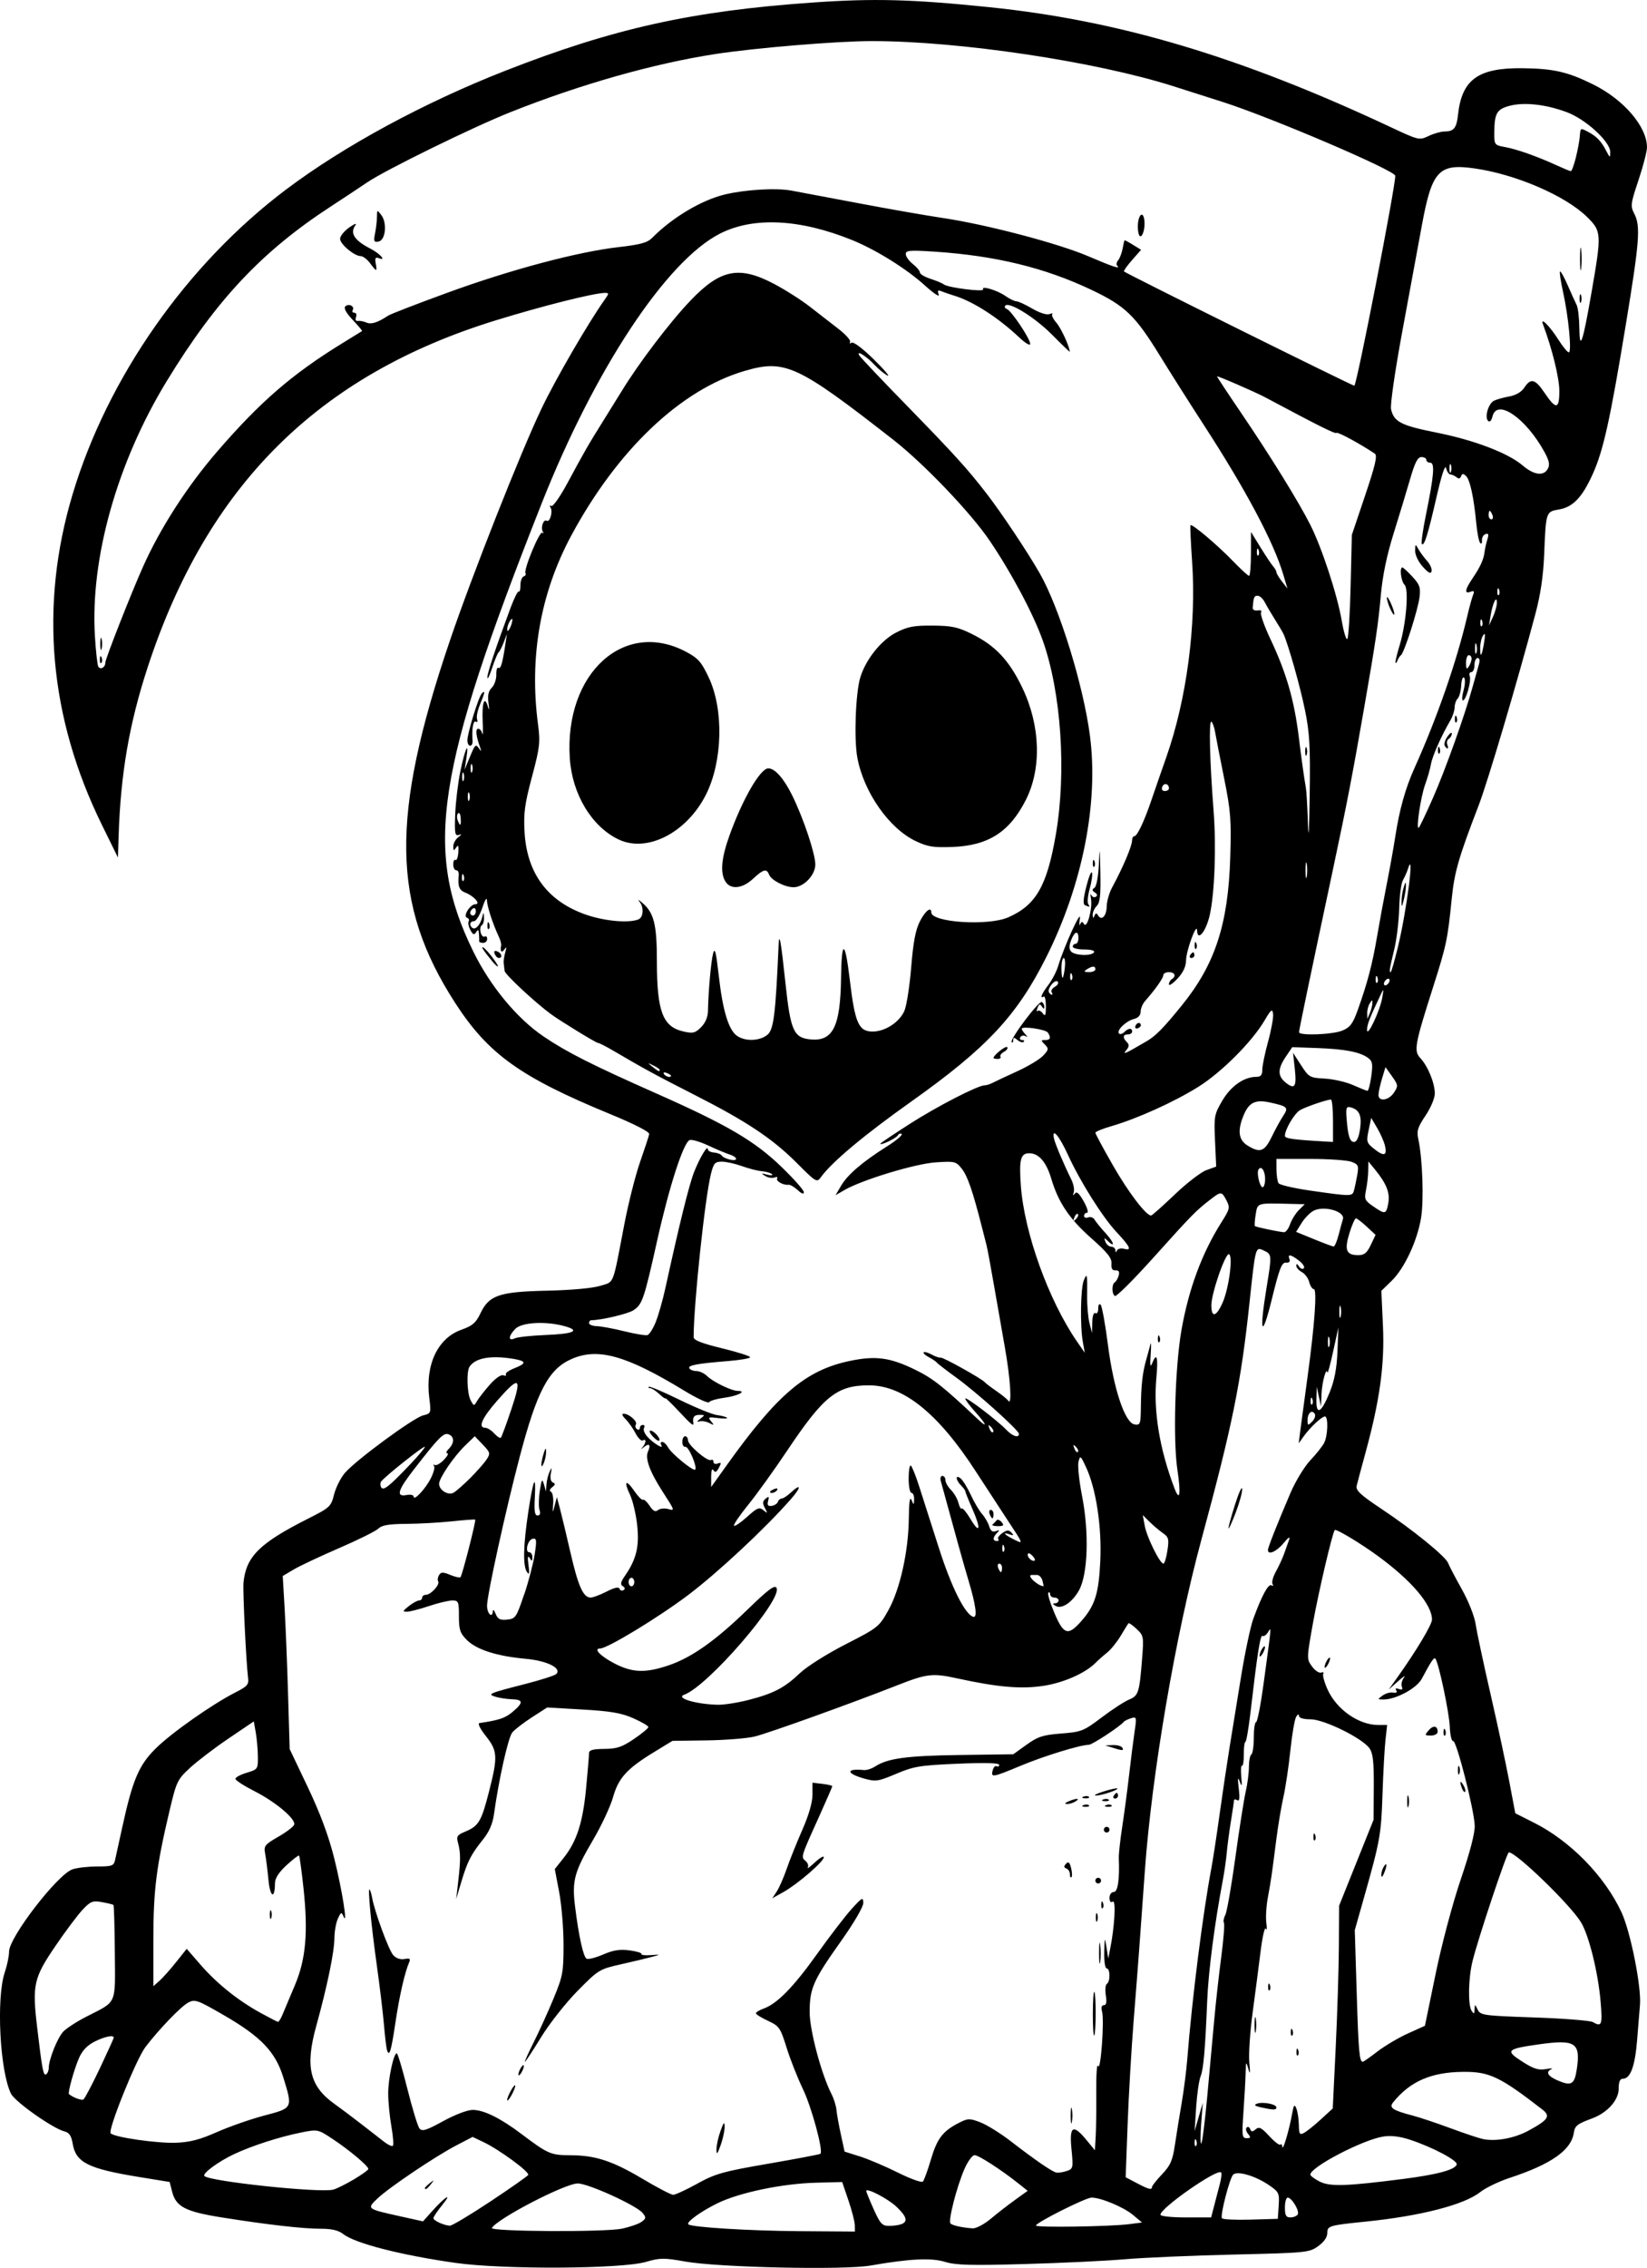 <?xml version="1.0" encoding="UTF-8" standalone="no"?>
<!-- Created with Inkscape (http://www.inkscape.org/) -->

<svg
   width="154.044mm"
   height="212.017mm"
   viewBox="0 0 154.044 212.017"
   version="1.1"
   id="svg1"
   xml:space="preserve"
   xmlns="http://www.w3.org/2000/svg"
   xmlns:svg="http://www.w3.org/2000/svg"><defs
     id="defs1" /><g
     id="layer1"
     transform="translate(71.785,158.575)"><path
       style="fill:#000000"
       d="m -29.132,52.981 c -5.115,-0.722 -9.442,-1.83 -10.549,-2.7 -0.448,-0.352 -1.064,-0.499 -2.091,-0.499 -1.687,0 -5.011,-0.38 -9.294,-1.062 -3.383,-0.539 -4.264,-0.998 -4.622,-2.406 l -0.23,-0.904 -2.865,-0.467 c -4.753,-0.774 -5.905,-1.35 -6.201,-3.099 -0.127,-0.754 -0.323,-1.049 -0.77,-1.161 -1.083,-0.272 -4.616,-2.761 -4.998,-3.52 -1.047,-2.084 -1.401,-8.953 -0.586,-11.355 0.22,-0.649 0.401,-1.521 0.401,-1.937 0,-1.332 4.521,-7.199 5.924,-7.688 0.424,-0.148 1.464,-0.268 2.313,-0.268 1.385,0 1.556,-0.061 1.675,-0.595 0.072,-0.327 0.38,-1.726 0.683,-3.109 0.967,-4.407 1.544,-5.764 3.117,-7.325 1.465,-1.455 5.307,-4.154 7.478,-5.254 1.105,-0.56 1.245,-0.726 1.162,-1.371 -0.176,-1.359 -0.502,-8.135 -0.427,-8.882 0.245,-2.454 1.503,-3.694 6.091,-6.007 1.984,-1.001 2.097,-1.106 2.378,-2.222 0.162,-0.645 0.612,-1.549 1,-2.009 0.99,-1.177 6.42,-5.173 7.332,-5.397 0.749,-0.183 0.755,-0.2 0.574,-1.648 -0.385,-3.084 0.788,-5.57 2.999,-6.356 1.044,-0.371 1.365,-0.646 1.785,-1.53 0.811,-1.704 1.753,-2.025 6.247,-2.124 2.262,-0.05 4.252,-0.232 4.96,-0.454 1.339,-0.419 1.126,0.125 2.257,-5.77 0.376,-1.961 1.039,-4.581 1.474,-5.821 0.434,-1.24 0.816,-2.408 0.848,-2.596 0.036,-0.21 -1.365,-0.928 -3.646,-1.867 -8.408,-3.462 -11.401,-5.605 -14.493,-10.382 -5.964,-9.213 -6.089,-17.435 -0.514,-33.844 2.082,-6.129 6.598,-17.565 8.567,-21.696 1.329,-2.787 4.379,-8.046 5.949,-10.253 0.38,-0.535 0.381,-0.595 0.011,-0.595 -1.01,0 -5.797,1.201 -10.235,2.569 -16.613,5.119 -26.994,15.461 -32.544,32.422 -1.729,5.285 -2.536,9.971 -2.72,15.809 l -0.063,1.984 -1.496,-3.043 c -4.939,-10.047 -5.867,-20.484 -2.749,-30.902 3.275,-10.942 10.701,-21.534 20.002,-28.528 5.391,-4.054 12.9,-8.117 20.495,-11.089 10.085,-3.946 17.425,-5.576 28.664,-6.364 5.794,-0.407 9.294,-0.316 16.58,0.43 12.154,1.244 23.537,4.646 37.566,11.225 2.596,1.217 2.656,1.231 3.515,0.822 0.481,-0.229 1.138,-0.418 1.46,-0.421 0.919,-0.006 1.162,-0.303 1.303,-1.594 0.359,-3.274 1.893,-4.374 6.03,-4.325 2.9,0.035 4.226,0.338 6.596,1.51 2.882,1.425 5.045,3.949 5.045,5.887 0,0.383 -0.357,1.763 -0.793,3.065 -0.738,2.204 -0.766,2.421 -0.397,3.135 0.603,1.167 0.497,2.558 -0.791,10.382 -1.466,8.901 -2.098,11.753 -3.091,13.958 -0.984,2.184 -1.851,3.092 -3.163,3.314 -1.219,0.206 -1.218,0.204 -1.382,4.228 -0.082,2.001 -0.339,3.737 -0.825,5.556 -1.78,6.665 -4.456,15.685 -5.315,17.918 -1.858,4.825 -2.253,6.193 -2.503,8.673 -0.387,3.84 -0.496,4.359 -1.745,8.275 -1.724,5.408 -1.824,5.968 -1.184,6.65 0.696,0.741 1.345,2.331 1.345,3.296 0,0.438 -0.378,1.337 -0.869,2.067 -0.739,1.099 -0.84,1.429 -0.672,2.209 0.395,1.836 0.528,5.713 0.253,7.367 -0.361,2.167 -1.556,4.713 -2.763,5.885 l -0.949,0.921 0.15,3.294 c 0.165,3.62 -0.3,6.977 -1.646,11.893 -0.378,1.382 -0.744,2.752 -0.813,3.043 -0.101,0.427 0.352,0.847 2.335,2.168 2.951,1.966 6.002,4.446 6.223,5.06 0.088,0.244 0.66,1.337 1.271,2.429 0.64,1.144 1.192,2.539 1.303,3.295 0.106,0.721 0.728,3.638 1.381,6.482 0.653,2.844 1.443,6.523 1.755,8.175 l 0.568,3.003 1.739,0.876 c 3.416,1.72 6.603,4.977 8.19,8.37 0.842,1.8 1.874,6.958 1.733,8.659 -0.044,0.528 -0.166,2.031 -0.272,3.34 -0.196,2.42 -0.625,3.572 -1.33,3.572 -0.271,0 -0.391,0.287 -0.391,0.941 0,1.064 -1.061,2.245 -2.491,2.771 -1.382,0.509 -1.607,0.686 -1.703,1.339 -0.239,1.623 -2.11,2.939 -5.993,4.215 -1.019,0.335 -2.269,0.938 -2.778,1.341 -1.494,1.182 -5.575,2.23 -10.716,2.752 -3.408,0.346 -3.572,0.395 -3.572,1.065 0,0.397 -0.309,0.84 -0.86,1.234 -0.831,0.593 -1.095,0.619 -7.871,0.778 -3.856,0.09 -8.44,0.288 -10.186,0.439 -1.746,0.151 -5.973,0.354 -9.393,0.45 -5.014,0.142 -6.452,0.103 -7.429,-0.201 -1.288,-0.4 -3.341,-0.3 -6.99,0.341 -2.462,0.433 -14.196,0.18 -17.307,-0.373 -2.014,-0.358 -2.366,-0.355 -3.704,0.034 -2.275,0.661 -13.328,0.72 -17.751,0.096 z m 15.5,-3.205 c 0.75,-0.156 1.583,-0.444 1.851,-0.64 0.433,-0.317 0.444,-0.409 0.101,-0.828 -0.583,-0.709 -5.089,-2.761 -6.065,-2.761 -1.183,0 -7.478,3.259 -8.035,4.159 -0.213,0.345 10.525,0.406 12.147,0.07 z M 8.165,49.45 c -0.005,-0.327 -0.273,-1.369 -0.595,-2.315 l -0.586,-1.72 -2.455,0.063 c -3.124,0.08 -7.137,0.915 -9.183,1.909 -1.546,0.752 -2.963,1.771 -2.753,1.98 0.275,0.274 5.671,0.608 10.356,0.641 l 5.226,0.036 z m 12.722,-0.606 c 0.617,-0.515 1.644,-1.313 2.284,-1.772 l 1.162,-0.835 -0.849,-0.676 c -1.621,-1.29 -3.741,-2.66 -4.115,-2.66 -0.207,0 -0.627,0.566 -0.933,1.257 -0.721,1.627 -1.564,4.903 -1.321,5.134 0.199,0.19 1.133,0.393 2.081,0.452 0.314,0.02 1.075,-0.386 1.692,-0.901 z m 12.951,0.507 1.191,-0.153 -0.849,-0.71 c -0.871,-0.729 -3.004,-1.62 -3.872,-1.618 -0.549,0.002 -5.201,2.339 -5.201,2.613 0,0.203 6.943,0.099 8.731,-0.132 z M -25.944,47.249 c 1.88,-1.247 3.482,-2.37 3.56,-2.497 0.164,-0.265 -2.696,-2.365 -4.187,-3.074 l -1.011,-0.481 -1.502,0.781 c -1.979,1.029 -6.304,3.939 -7.392,4.973 -1.018,0.967 -1.009,0.974 2.029,1.647 l 2.225,0.493 0.818,-0.915 c 1.221,-1.365 1.994,-1.864 1.011,-0.652 -0.47,0.579 -0.854,1.148 -0.854,1.265 0,0.231 0.977,0.681 1.538,0.708 0.191,0.009 1.886,-1.003 3.766,-2.25 z m -6.098,-1.272 c 0,-0.055 0.208,-0.263 0.463,-0.463 0.42,-0.329 0.429,-0.32 0.1,0.1 -0.346,0.441 -0.563,0.581 -0.563,0.363 z m 44.561,3.379 c 0.635,-0.243 0.507,-0.709 -0.441,-1.616 -0.797,-0.761 -2.844,-1.83 -2.844,-1.485 0,0.084 0.314,0.851 0.698,1.706 0.609,1.356 0.791,1.554 1.434,1.554 0.405,0 0.924,-0.072 1.154,-0.161 z m 35.291,-1.739 c 0.076,-1.172 0.026,-1.275 -0.926,-1.924 -1.263,-0.861 -2.949,-1.351 -3.332,-0.968 -0.327,0.327 -1.22,3.775 -1.054,4.073 0.064,0.114 1.267,0.174 2.674,0.132 l 2.558,-0.075 z m -6.026,-0.019 c 0.16,-0.618 0.4,-1.535 0.532,-2.036 0.132,-0.501 0.179,-0.972 0.105,-1.047 -0.369,-0.369 -5.671,3.328 -5.671,3.955 0,0.142 1.042,0.253 2.371,0.253 h 2.371 z m 7.806,0.848 c 0.197,-0.318 -0.553,-1.576 -0.939,-1.576 -0.142,0 -0.258,0.417 -0.258,0.926 0,0.74 0.103,0.926 0.514,0.926 0.282,0 0.59,-0.124 0.684,-0.276 z M -6.563,45.561 c 1.7,-0.932 2.419,-1.134 6.658,-1.864 C 2.709,43.246 4.894,42.83 4.952,42.773 5.231,42.494 4.128,38.421 3.318,36.737 2.814,35.689 2.123,33.939 1.783,32.847 1.2,30.981 1.096,30.832 0.039,30.341 c -0.618,-0.287 -1.124,-0.603 -1.124,-0.702 0,-0.099 0.327,-0.297 0.728,-0.441 1.264,-0.455 2.789,-2.014 5.003,-5.117 1.181,-1.654 2.631,-3.543 3.224,-4.198 0.979,-1.081 1.079,-1.133 1.089,-0.566 0.006,0.368 -0.859,1.851 -2.109,3.613 -2.573,3.627 -2.908,4.386 -2.908,6.599 0,1.702 1.098,5.816 2.044,7.662 0.218,0.424 0.424,1.079 0.458,1.455 0.035,0.376 0.221,1.413 0.413,2.304 l 0.351,1.62 1.434,0.452 c 0.789,0.249 2.389,0.929 3.557,1.511 1.168,0.583 2.217,0.96 2.332,0.839 0.115,-0.121 0.457,-1.062 0.76,-2.089 0.573,-1.944 1.112,-2.643 2.64,-3.415 0.824,-0.417 0.976,-0.419 1.984,-0.031 0.601,0.231 1.866,1.016 2.812,1.745 2.364,1.821 3.894,2.871 4.294,2.948 0.185,0.036 0.619,-0.031 0.963,-0.147 0.603,-0.204 0.62,-0.28 0.447,-2.036 -0.214,-2.176 0.138,-2.394 1.398,-0.865 l 0.791,0.96 0.076,-1.29 c 0.042,-0.71 0.065,-2.6 0.052,-4.201 -0.013,-1.601 0.063,-2.677 0.168,-2.391 0.24,0.65 0.601,-4.243 0.375,-5.083 -0.103,-0.385 -0.043,-0.595 0.17,-0.595 0.229,0 0.284,-0.282 0.181,-0.921 -0.082,-0.507 -0.038,-0.99 0.098,-1.074 0.332,-0.205 0.317,-1.444 -0.017,-1.444 -0.15,0 -0.248,-0.658 -0.227,-1.521 0.035,-1.421 0.049,-1.452 0.206,-0.463 l 0.168,1.058 0.184,-0.926 c 0.415,-2.091 0.551,-4.583 0.239,-4.391 -0.193,0.119 -0.305,-0.012 -0.305,-0.356 0,-0.308 0.173,-0.545 0.397,-0.545 0.382,0 0.553,-1.151 0.472,-3.175 -0.015,-0.364 0.129,-1.673 0.319,-2.91 0.19,-1.237 0.482,-3.44 0.649,-4.895 0.167,-1.455 0.397,-3.273 0.512,-4.039 0.199,-1.332 0.184,-1.385 -0.343,-1.221 -0.303,0.094 -0.61,0.248 -0.683,0.342 -0.325,0.419 -2.947,2.139 -3.26,2.139 -0.782,0 -4.161,1.037 -6.335,1.943 -2.686,1.12 -2.838,1.146 -2.654,0.441 0.076,-0.289 0.243,-0.461 0.372,-0.381 0.129,0.08 0.234,0.022 0.234,-0.127 0,-0.182 -1.295,-0.217 -3.903,-0.106 -3.515,0.15 -4.084,0.244 -5.729,0.941 C 10.346,7.966 10.126,7.999 9.054,7.699 7.329,7.216 7.309,6.731 9.022,6.902 9.27,6.927 9.746,6.772 10.08,6.557 11.26,5.801 13.034,5.562 17.985,5.493 L 22.987,5.424 24.227,4.533 c 1.063,-0.763 1.527,-0.913 3.243,-1.048 1.897,-0.149 2.097,-0.229 3.778,-1.5 0.976,-0.738 2.13,-1.49 2.564,-1.67 0.886,-0.367 0.97,-0.632 1.225,-3.848 0.161,-2.035 0.141,-2.141 -0.514,-2.757 -0.375,-0.352 -0.721,-0.59 -0.769,-0.529 -0.048,0.061 -0.372,0.588 -0.72,1.17 -0.348,0.582 -0.917,1.285 -1.265,1.563 -0.348,0.278 -0.828,0.703 -1.067,0.945 -0.964,0.976 -2.973,1.869 -4.868,2.164 -2.096,0.326 -4.304,0.135 -8.134,-0.702 -2.26,-0.494 -2.802,-0.431 -5.556,0.652 -4.446,1.747 -12.122,4.503 -13.361,4.797 -0.728,0.173 -2.752,0.333 -4.498,0.357 l -3.175,0.043 -1.692,1.032 c -2.572,1.569 -3.352,2.425 -3.868,4.241 -0.247,0.868 -1.079,2.651 -1.85,3.96 -1.78,3.024 -2,3.835 -1.697,6.275 0.34,2.74 0.765,4.669 1.071,4.858 0.145,0.089 0.841,-0.086 1.548,-0.39 0.971,-0.418 1.579,-0.512 2.491,-0.387 0.664,0.091 1.158,0.244 1.099,0.34 -0.059,0.096 0.33,0.142 0.866,0.102 0.94,-0.069 0.946,-0.064 0.18,0.148 -0.437,0.121 -1.746,0.434 -2.91,0.697 -2.081,0.469 -2.151,0.511 -4.115,2.501 -1.099,1.113 -2.633,3.06 -3.409,4.325 -0.776,1.266 -1.456,2.301 -1.511,2.301 -0.055,0 0.315,-0.823 0.821,-1.829 0.507,-1.006 1.342,-2.845 1.855,-4.086 0.866,-2.091 0.934,-2.46 0.934,-5.021 0,-1.52 -0.184,-3.735 -0.409,-4.922 l -0.409,-2.158 0.835,-1.054 c 1.225,-1.547 1.789,-3.302 2.094,-6.513 0.149,-1.573 0.271,-3.038 0.272,-3.256 3.65e-4,-0.302 0.342,-0.4 1.427,-0.41 1.177,-0.011 1.661,-0.173 2.771,-0.926 0.74,-0.502 1.348,-1.003 1.352,-1.114 0.004,-0.111 -0.628,-0.482 -1.403,-0.825 -1.115,-0.493 -2.107,-0.664 -4.736,-0.816 l -3.326,-0.192 -1.416,0.912 c -0.779,0.502 -1.606,1.138 -1.84,1.414 -0.386,0.457 -1.258,4.337 -1.718,7.645 -0.126,0.909 -0.45,1.654 -1.036,2.381 -1.112,1.381 -1.454,2.051 -2.026,3.969 l -0.474,1.587 0.184,-1.587 c 0.236,-2.044 0.235,-2.746 -0.005,-3.633 -0.174,-0.642 -0.1,-0.763 0.668,-1.083 1.252,-0.523 1.506,-0.947 2.207,-3.676 0.856,-3.335 0.828,-3.866 -0.281,-5.262 -0.538,-0.678 -0.786,-1.182 -0.595,-1.21 1.846,-0.274 2.407,-0.463 3.097,-1.044 1.026,-0.863 1.012,-1.15 -0.058,-1.183 -0.473,-0.015 -1.158,-0.117 -1.521,-0.228 -0.826,-0.252 -0.673,-0.319 2.773,-1.202 1.453,-0.372 2.754,-0.79 2.891,-0.927 0.547,-0.547 -0.855,-1.243 -2.869,-1.426 -2.679,-0.243 -4.587,-0.851 -5.485,-1.75 -0.645,-0.645 -0.75,-0.958 -0.75,-2.226 0,-1.371 -0.044,-1.476 -0.62,-1.476 -0.341,0 -1.323,0.235 -2.183,0.523 -0.859,0.287 -1.787,0.526 -2.061,0.529 -0.429,0.006 -0.404,-0.068 0.174,-0.523 0.37,-0.291 0.803,-0.529 0.962,-0.529 0.159,0 0.289,-0.119 0.289,-0.265 0,-0.146 0.16,-0.265 0.356,-0.265 0.457,0 1.327,-0.954 1.143,-1.253 -0.077,-0.125 -0.041,-0.39 0.082,-0.588 0.185,-0.299 0.363,-0.302 1.049,-0.018 0.455,0.188 0.885,0.284 0.956,0.213 0.159,-0.159 1.472,-5.292 1.377,-5.382 -0.038,-0.035 -1.021,0.037 -2.185,0.16 -1.164,0.123 -3.09,0.23 -4.281,0.238 -1.612,0.011 -2.271,0.122 -2.585,0.436 -0.232,0.232 -1.877,1.05 -3.657,1.819 -1.78,0.769 -3.699,1.672 -4.265,2.008 l -1.029,0.61 0.172,2.929 c 0.094,1.611 0.24,5.25 0.324,8.088 l 0.152,5.159 1.699,3.572 c 1.152,2.423 1.945,4.551 2.462,6.615 0.739,2.946 1.3,6.458 0.874,5.465 -0.189,-0.44 -0.241,-0.419 -0.528,0.211 -0.175,0.384 -0.32,1.199 -0.323,1.811 -0.005,1.287 -0.667,4.488 -1.701,8.229 -1.051,3.8 -0.616,5.626 1.734,7.293 0.521,0.37 1.638,1.208 2.481,1.862 0.843,0.655 1.82,1.413 2.17,1.685 0.35,0.272 0.704,0.427 0.786,0.345 0.082,-0.082 0.017,-0.91 -0.145,-1.839 -0.162,-0.929 -0.294,-2.303 -0.294,-3.053 0,-1.385 0.505,-3.752 0.801,-3.752 0.089,0 0.538,1.502 0.997,3.338 0.459,1.836 0.968,3.499 1.132,3.697 0.244,0.294 0.641,0.17 2.212,-0.692 1.107,-0.608 2.272,-1.051 2.763,-1.051 1.032,0 2.591,0.768 4.531,2.231 2.495,1.882 2.769,2.002 4.555,2.006 2.379,0.004 3.964,0.52 6.809,2.213 1.375,0.818 2.661,1.488 2.857,1.488 0.196,0 1.214,-0.47 2.263,-1.045 z m 1.789,-3.188 c -0.004,-0.364 0.164,-1.138 0.374,-1.72 0.305,-0.848 0.383,-0.927 0.389,-0.397 0.004,0.364 -0.164,1.138 -0.374,1.72 -0.305,0.848 -0.383,0.927 -0.389,0.397 z m 33.129,-3.175 c 0,-0.655 0.052,-0.923 0.115,-0.595 0.063,0.327 0.063,0.863 0,1.191 -0.063,0.327 -0.115,0.06 -0.115,-0.595 z m -52.705,-1.455 c 0,-0.146 0.17,-0.562 0.378,-0.926 0.208,-0.364 0.378,-0.542 0.378,-0.397 0,0.146 -0.17,0.562 -0.378,0.926 -0.208,0.364 -0.378,0.542 -0.378,0.397 z m 1.048,-2.381 c 0,-0.146 0.115,-0.443 0.256,-0.661 0.141,-0.218 0.256,-0.278 0.256,-0.132 0,0.146 -0.115,0.443 -0.256,0.661 -0.141,0.218 -0.256,0.278 -0.256,0.132 z m -12.285,-2.277 c -0.065,-0.203 -0.193,-1.262 -0.285,-2.353 -0.092,-1.091 -0.392,-3.592 -0.667,-5.556 -0.535,-3.818 -0.867,-7.304 -0.678,-7.115 0.063,0.063 0.169,0.41 0.235,0.771 0.244,1.341 1.555,4.905 1.976,5.371 0.269,0.298 0.672,0.438 1.054,0.364 0.491,-0.094 0.58,-0.03 0.433,0.311 -0.415,0.963 -0.914,3.158 -1.286,5.657 -0.398,2.673 -0.567,3.222 -0.782,2.549 z m 66.015,-3.407 c 0.003,-1.197 0.065,-2.117 0.139,-2.043 0.174,0.174 0.164,3.911 -0.011,4.086 -0.073,0.073 -0.131,-0.846 -0.129,-2.044 z m 0.583,-5.693 c 0.001,-0.873 0.051,-1.198 0.11,-0.723 0.059,0.476 0.058,1.19 -0.003,1.587 -0.06,0.398 -0.109,0.009 -0.107,-0.865 z m -0.305,-3.307 c 0,-0.364 0.06,-0.513 0.133,-0.331 0.073,0.182 0.073,0.48 0,0.661 -0.073,0.182 -0.133,0.033 -0.133,-0.331 z m 0.508,-1.213 c 0.013,-0.308 0.075,-0.371 0.16,-0.16 0.076,0.191 0.067,0.419 -0.021,0.507 -0.088,0.088 -0.15,-0.068 -0.139,-0.347 z M 0.868,18.247 C 1.099,17.894 1.515,16.946 1.792,16.14 c 0.277,-0.806 0.934,-2.442 1.459,-3.637 0.606,-1.379 0.955,-2.582 0.955,-3.296 V 8.083 l 0.926,0.108 c 0.509,0.059 0.926,0.158 0.926,0.219 0,0.061 -0.577,1.387 -1.282,2.948 -1.665,3.683 -1.661,3.671 -1.218,4.038 0.208,0.173 0.302,0.449 0.208,0.615 -0.094,0.165 0.205,-0.049 0.664,-0.476 0.459,-0.427 0.835,-0.645 0.835,-0.484 0,0.398 -2.429,2.496 -3.748,3.238 L 0.447,18.889 Z M 30.664,17.237 c 0,-0.146 0.119,-0.265 0.265,-0.265 0.146,0 0.265,0.119 0.265,0.265 0,0.146 -0.119,0.265 -0.265,0.265 -0.146,0 -0.265,-0.119 -0.265,-0.265 z m -2.381,-0.595 c 0,-0.23 -0.149,-0.473 -0.331,-0.54 -0.246,-0.09 -0.254,-0.203 -0.034,-0.438 0.226,-0.241 0.34,-0.147 0.476,0.395 0.098,0.392 0.113,0.777 0.034,0.857 -0.08,0.08 -0.145,-0.043 -0.145,-0.274 z m 3.175,-4.167 c 0,-0.146 0.119,-0.265 0.265,-0.265 0.146,0 0.265,0.119 0.265,0.265 0,0.146 -0.119,0.265 -0.265,0.265 -0.146,0 -0.265,-0.119 -0.265,-0.265 z m -1.902,-2.297 c 0.191,-0.076 0.419,-0.067 0.507,0.021 0.088,0.088 -0.068,0.15 -0.347,0.139 -0.308,-0.013 -0.371,-0.075 -0.16,-0.16 z m 2.117,0 c 0.191,-0.076 0.419,-0.067 0.507,0.021 0.088,0.088 -0.068,0.15 -0.347,0.139 -0.308,-0.013 -0.371,-0.075 -0.16,-0.16 z m -3.522,-0.348 c 0.727,-0.313 1.145,-0.313 0.661,0 -0.218,0.141 -0.575,0.25 -0.794,0.242 -0.262,-0.01 -0.217,-0.092 0.132,-0.242 z m 3.258,-0.181 c 0.191,-0.076 0.419,-0.067 0.507,0.021 0.088,0.088 -0.068,0.15 -0.347,0.139 -0.308,-0.013 -0.371,-0.075 -0.16,-0.16 z m -1.852,-0.265 c 0.191,-0.076 0.419,-0.067 0.507,0.021 0.088,0.088 -0.068,0.15 -0.347,0.139 -0.308,-0.013 -0.371,-0.075 -0.16,-0.16 z m 2.828,-0.084 c 0.09,-0.146 0.216,-0.265 0.28,-0.265 0.064,0 0.117,0.119 0.117,0.265 0,0.146 -0.126,0.265 -0.28,0.265 -0.154,0 -0.207,-0.119 -0.117,-0.265 z m -0.937,-0.403 c 0.649,-0.202 1.221,-0.327 1.27,-0.277 0.135,0.135 -1.54,0.683 -2.027,0.663 -0.233,-0.01 0.107,-0.183 0.757,-0.385 z m 0.804,-4.095 -0.661,-0.212 0.712,-0.026 c 0.392,-0.015 0.786,0.093 0.876,0.238 0.186,0.301 0.013,0.301 -0.926,3e-7 z m -70.974,40.387 c 0.764,-0.453 1.389,-0.902 1.389,-0.998 0,-0.273 -1.757,-1.749 -3.311,-2.781 -1.403,-0.931 -1.415,-0.934 -2.951,-0.631 -1.996,0.394 -4.636,1.245 -6.305,2.031 -1.469,0.692 -2.99,1.816 -2.765,2.043 0.498,0.504 10.671,1.586 12.025,1.278 0.291,-0.066 1.154,-0.49 1.918,-0.943 z m 74.681,0.69 c 10e-4,-0.109 0.427,-0.646 0.945,-1.193 0.791,-0.834 0.985,-1.283 1.206,-2.778 0.145,-0.981 0.428,-2.736 0.629,-3.9 0.201,-1.164 0.437,-3.01 0.523,-4.101 0.446,-5.639 1.454,-13.609 2.258,-17.859 0.138,-0.728 0.483,-2.99 0.767,-5.027 0.284,-2.037 0.701,-4.835 0.926,-6.218 0.225,-1.382 0.71,-4.364 1.077,-6.626 0.367,-2.262 0.884,-4.702 1.149,-5.424 0.802,-2.188 1.409,-3.301 1.7,-3.121 0.155,0.096 0.198,0.044 0.098,-0.118 -0.098,-0.159 0.042,-0.683 0.31,-1.165 0.269,-0.482 0.616,-1.234 0.772,-1.671 0.156,-0.437 0.368,-1.032 0.471,-1.323 0.118,-0.334 -0.074,-0.211 -0.521,0.331 -0.654,0.794 -1.464,1.151 -1.464,0.645 0,-0.244 0.866,-2.436 2.111,-5.342 0.468,-1.091 1.301,-2.461 1.852,-3.043 0.551,-0.582 1.135,-1.318 1.298,-1.636 0.347,-0.678 0.397,-2.465 0.07,-2.465 -0.295,0 -1.38,1.014 -1.981,1.852 l -0.474,0.661 0.152,-1.191 c 0.084,-0.655 0.38,-2.857 0.659,-4.895 0.686,-5.013 0.925,-8.334 0.6,-8.334 -0.143,0 -0.334,-0.294 -0.424,-0.654 -0.09,-0.36 -0.401,-0.781 -0.69,-0.935 -0.289,-0.155 -0.524,-0.426 -0.522,-0.603 0.003,-0.205 0.093,-0.181 0.25,0.068 0.135,0.214 0.34,0.295 0.455,0.18 0.115,-0.115 -0.087,-0.436 -0.449,-0.714 -0.784,-0.602 -1.09,-0.652 -0.896,-0.146 0.091,0.239 -0.025,0.356 -0.328,0.331 -0.39,-0.033 -0.614,0.548 -1.314,3.4 -0.938,3.823 -1.207,3.252 -0.498,-1.058 0.506,-3.082 0.503,-3.122 -0.256,-3.474 -0.79,-0.366 -0.773,-0.428 -1.345,4.929 -0.801,7.505 -1.588,11.377 -4.491,22.093 -2.427,8.96 -4.635,21.878 -5.29,30.956 -0.21,2.91 -0.446,6.185 -0.525,7.276 -0.079,1.091 -0.314,4.127 -0.524,6.747 -0.21,2.619 -0.463,6.983 -0.564,9.697 l -0.183,4.935 1.031,0.544 c 1.126,0.594 1.426,0.671 1.43,0.368 z m 7.156,-61.582 c -0.006,-0.146 0.274,-1.158 0.622,-2.249 0.349,-1.091 0.646,-1.731 0.66,-1.421 0.014,0.31 -0.266,1.322 -0.622,2.249 -0.357,0.927 -0.654,1.567 -0.66,1.421 z m 16.308,60.833 c 3.22,-0.412 4.877,-0.858 5.04,-1.355 0.119,-0.362 -2.279,-1.63 -4.389,-2.321 -0.947,-0.31 -1.768,-0.407 -2.484,-0.292 -1.939,0.31 -6.817,2.856 -6.817,3.558 0,0.112 0.387,0.402 0.86,0.645 0.957,0.492 2.472,0.446 7.79,-0.235 z m -10.361,-6.064 c 0.155,-0.878 0.223,-0.968 0.401,-0.529 0.118,0.291 0.223,0.98 0.233,1.531 0.016,0.875 0.078,0.97 0.488,0.75 0.258,-0.138 0.968,-0.708 1.577,-1.266 l 1.107,-1.015 0.275,-5.689 c 0.151,-3.129 0.285,-7.392 0.297,-9.475 l 0.021,-3.786 1.612,-4.019 1.612,-4.019 0.02,-3.043 c 0.015,-2.388 -0.071,-3.171 -0.404,-3.64 -0.675,-0.952 -4.248,-2.71 -5.51,-2.71 -0.682,0 -1.081,-0.122 -1.086,-0.331 -0.005,-0.194 -0.114,-0.15 -0.265,0.109 -0.141,0.242 -0.385,1.671 -0.542,3.175 -0.157,1.504 -0.448,3.45 -0.647,4.323 -0.199,0.873 -0.497,2.659 -0.664,3.969 -0.434,3.41 -0.492,3.805 -0.791,5.424 -0.148,0.8 -0.211,1.872 -0.14,2.381 0.071,0.509 0.05,0.747 -0.048,0.529 -0.097,-0.218 -0.318,0.734 -0.489,2.117 -0.172,1.382 -0.509,3.973 -0.749,5.756 -0.24,1.783 -0.378,3.867 -0.306,4.63 0.098,1.034 0.074,1.185 -0.092,0.594 -0.208,-0.739 -0.225,-0.709 -0.255,0.422 -0.017,0.669 -0.109,2.306 -0.203,3.638 -0.157,2.206 -0.13,2.422 0.297,2.422 0.39,0 0.413,-0.068 0.134,-0.403 -0.184,-0.222 -0.242,-0.49 -0.128,-0.595 0.113,-0.106 0.261,-0.038 0.328,0.15 0.097,0.271 0.203,0.275 0.513,0.017 0.322,-0.267 0.545,-0.156 1.269,0.634 0.483,0.527 0.951,0.887 1.039,0.798 0.088,-0.088 0.173,0.008 0.188,0.214 0.034,0.464 0.654,-1.629 0.907,-3.065 z m -2.919,-0.634 c -0.561,-0.123 -0.672,-0.222 -0.38,-0.338 0.528,-0.209 1.835,0.034 1.835,0.342 0,0.258 -0.27,0.257 -1.455,-0.003 z m 3.328,-5.209 c 0.013,-0.308 0.075,-0.371 0.16,-0.16 0.076,0.191 0.067,0.419 -0.021,0.507 -0.088,0.088 -0.15,-0.068 -0.139,-0.347 z m -3.918,-2.491 c 0,-0.655 0.052,-0.923 0.115,-0.595 0.063,0.327 0.063,0.863 0,1.191 -0.063,0.327 -0.115,0.06 -0.115,-0.595 z m 3.388,0.639 c 0.013,-0.308 0.075,-0.371 0.16,-0.16 0.076,0.191 0.067,0.419 -0.021,0.507 -0.088,0.088 -0.15,-0.068 -0.139,-0.347 z m -2.117,-4.233 c 0.013,-0.308 0.075,-0.371 0.16,-0.16 0.076,0.191 0.067,0.419 -0.021,0.507 -0.088,0.088 -0.15,-0.068 -0.139,-0.347 z m 4.233,-14.023 c 0.013,-0.308 0.075,-0.371 0.16,-0.16 0.076,0.191 0.067,0.419 -0.021,0.507 -0.088,0.088 -0.15,-0.068 -0.139,-0.347 z m -10.953,28.415 c -0.085,-0.211 -0.147,-0.148 -0.16,0.16 -0.011,0.279 0.051,0.435 0.139,0.347 0.088,-0.088 0.097,-0.316 0.021,-0.507 z M -51.489,40.743 c 1.164,-0.516 3.158,-1.212 4.432,-1.547 2.677,-0.703 2.662,-0.672 1.765,-3.577 -0.734,-2.377 -2.091,-3.796 -5.529,-5.785 -2.51,-1.452 -2.733,-1.531 -3.36,-1.196 -0.686,0.367 -2.733,2.494 -4,4.154 -0.863,1.131 -3.542,7.778 -3.253,8.071 0.366,0.373 4.33,0.943 6.108,0.879 1.304,-0.047 2.232,-0.289 3.836,-1 z m 92.615,-3.296 c 0.214,-2.311 0.506,-5.512 0.649,-7.113 0.143,-1.601 0.439,-4.263 0.658,-5.916 0.219,-1.653 0.334,-3.109 0.256,-3.236 -0.078,-0.126 -0.02,-0.457 0.129,-0.736 0.149,-0.278 0.571,-2.692 0.939,-5.363 0.367,-2.671 0.803,-5.443 0.968,-6.159 0.165,-0.716 0.3,-1.761 0.3,-2.322 0,-0.561 0.103,-1.083 0.229,-1.161 0.126,-0.078 0.229,-0.789 0.229,-1.581 0,-0.792 0.096,-1.44 0.213,-1.44 0.117,0 0.428,-1.578 0.69,-3.506 0.787,-5.784 0.755,-5.415 0.42,-4.889 -0.164,0.258 -0.392,0.41 -0.508,0.339 -0.208,-0.128 -0.476,1.575 -1.115,7.064 -0.182,1.564 -0.4,2.844 -0.486,2.844 -0.085,0 -0.152,0.524 -0.149,1.165 0.004,0.641 -0.072,1.117 -0.167,1.058 -0.095,-0.059 -0.127,0.399 -0.07,1.017 0.085,0.925 0.059,1.007 -0.144,0.463 -0.184,-0.492 -0.207,-0.331 -0.092,0.633 0.111,0.93 0.07,1.242 -0.146,1.109 -0.165,-0.102 -0.301,-0.089 -0.302,0.028 -10e-4,0.118 -0.128,0.988 -0.283,1.934 -0.155,0.946 -0.328,2.256 -0.386,2.91 -0.058,0.655 -0.218,1.786 -0.355,2.514 -0.791,4.173 -1.363,8.58 -1.478,11.377 -0.188,4.555 -0.346,6.377 -0.613,7.038 -0.153,0.378 -0.342,1.688 -0.421,2.91 l -0.143,2.223 0.381,-1.323 0.381,-1.323 -0.15,1.984 c -0.082,1.091 -0.076,1.911 0.014,1.821 0.09,-0.09 0.339,-2.054 0.553,-4.366 z m 4.892,-41.244 c 0,-0.146 0.115,-0.443 0.256,-0.661 0.141,-0.218 0.256,-0.278 0.256,-0.132 0,0.146 -0.115,0.443 -0.256,0.661 -0.141,0.218 -0.256,0.278 -0.256,0.132 z m 25.16,44.407 c 1.869,-1.017 2.089,-1.358 1.283,-1.982 -3.961,-3.067 -4.947,-3.535 -7.401,-3.513 -2.99,0.027 -4.964,0.888 -6.55,2.857 -0.399,0.496 -0.037,0.742 1.787,1.216 0.655,0.17 2.262,0.706 3.572,1.191 1.31,0.485 2.679,0.943 3.043,1.018 1.21,0.25 2.951,-0.072 4.266,-0.787 z M -62.454,34.801 c 0.719,-1.518 1.308,-2.816 1.308,-2.886 0,-0.281 -0.873,-0.096 -1.814,0.384 -0.671,0.342 -1.142,0.841 -1.435,1.521 -0.469,1.087 -1.073,3.271 -0.936,3.381 0.405,0.323 1.173,0.604 1.349,0.495 0.12,-0.074 0.808,-1.377 1.527,-2.895 z m 138.153,0.028 c 0.358,-2.443 -0.145,-2.767 -3.543,-2.287 -3.034,0.429 -3.178,0.577 -1.571,1.609 1.06,0.68 1.519,0.827 2.206,0.707 0.477,-0.084 0.719,-0.084 0.537,-6.46e-4 -0.565,0.258 -0.367,0.646 0.529,1.039 1.331,0.584 1.624,0.413 1.841,-1.067 z m -142.926,-0.079 c 0.007,-0.793 0.813,-2.812 1.356,-3.393 0.29,-0.31 1.263,-0.941 2.163,-1.402 2.909,-1.489 2.699,-1.017 2.663,-5.994 -0.018,-2.4 -0.077,-4.403 -0.132,-4.451 -0.055,-0.048 -0.537,-0.166 -1.071,-0.262 -0.863,-0.156 -1.063,-0.079 -1.797,0.693 -0.454,0.477 -1.608,2.016 -2.564,3.42 -2.024,2.972 -2.171,3.624 -1.705,7.561 0.474,4.01 0.584,4.585 0.843,4.425 0.133,-0.082 0.243,-0.35 0.245,-0.596 z M 57.054,33.206 c 0.692,-0.53 1.973,-1.287 2.847,-1.681 l 1.587,-0.716 1.004,-4.868 c 0.571,-2.77 1.585,-6.578 2.353,-8.836 0.867,-2.552 1.332,-4.347 1.301,-5.027 -0.07,-1.547 -1.718,-7.991 -2.02,-7.893 -0.141,0.046 -0.283,-0.564 -0.315,-1.355 -0.052,-1.282 -0.989,-5.748 -1.326,-6.319 -0.128,-0.217 -0.381,0.147 -1.293,1.861 -0.47,0.883 -2.412,1.933 -3.574,1.933 -0.576,0 -0.579,-0.013 -0.09,-0.37 0.279,-0.204 0.721,-0.329 0.984,-0.278 0.299,0.058 0.409,-0.019 0.294,-0.204 -0.118,-0.191 -0.031,-0.237 0.244,-0.132 0.301,0.115 0.383,0.05 0.278,-0.223 -0.082,-0.213 0.009,-0.594 0.202,-0.846 0.193,-0.253 -0.051,-0.102 -0.54,0.334 l -0.891,0.794 0.847,-1.191 c 1.76,-2.474 3.203,-4.887 3.203,-5.356 0,-1.392 -1.894,-3.623 -5.027,-5.921 -1.646,-1.207 -3.954,-2.595 -4.069,-2.447 -0.228,0.293 -1.527,5.843 -2.041,8.72 -0.588,3.293 -0.589,3.337 -0.086,4.028 0.28,0.384 0.663,0.643 0.853,0.576 0.189,-0.067 0.28,-0.017 0.201,0.111 -0.079,0.128 0.095,0.772 0.386,1.431 0.838,1.894 2.916,3.357 4.768,3.357 h 0.821 l -0.155,1.389 c -0.086,0.764 -0.211,3.056 -0.279,5.093 -0.126,3.778 -0.227,4.338 -1.732,9.656 l -0.861,3.042 0.182,5.93 c 0.168,5.46 0.25,6.375 0.571,6.375 0.063,0 0.681,-0.434 1.373,-0.964 z m 0.356,-16.498 c -0.008,-0.218 0.101,-0.575 0.242,-0.794 0.313,-0.484 0.313,-0.066 0,0.661 -0.15,0.349 -0.232,0.394 -0.242,0.132 z m 2.42,-6.879 c 0,-0.509 0.054,-0.718 0.121,-0.463 0.067,0.255 0.067,0.671 0,0.926 -0.067,0.255 -0.121,0.046 -0.121,-0.463 z m 5.131,-1.201 c -0.255,-0.665 -0.18,-0.837 0.132,-0.301 0.154,0.266 0.225,0.539 0.157,0.607 -0.068,0.068 -0.198,-0.07 -0.289,-0.306 z m -0.388,-1.71 c 0,-0.364 0.06,-0.513 0.133,-0.331 0.073,0.182 0.073,0.48 0,0.661 -0.073,0.182 -0.133,0.033 -0.133,-0.331 z m -2.742,-3.724 c 0.438,-0.511 0.848,-0.446 0.848,0.134 0,0.192 -0.284,0.348 -0.631,0.348 -0.585,0 -0.601,-0.035 -0.217,-0.483 z m 1.398,0.13 c 0.013,-0.308 0.075,-0.371 0.16,-0.16 0.076,0.191 0.067,0.419 -0.021,0.507 -0.088,0.088 -0.15,-0.068 -0.139,-0.347 z m -11.125,-6.063 c 0,-0.146 0.115,-0.443 0.256,-0.661 0.141,-0.218 0.256,-0.278 0.256,-0.132 0,0.146 -0.115,0.443 -0.256,0.661 -0.141,0.218 -0.256,0.278 -0.256,0.132 z M 77.92,28.563 c -0.227,-2.716 -1.091,-6.212 -1.838,-7.438 -1.003,-1.644 -6.065,-6.544 -6.746,-6.53 -0.19,0.004 -2.875,8.048 -3.399,10.183 -0.392,1.596 -0.436,4.083 -0.082,4.63 0.213,0.33 0.26,0.308 0.278,-0.132 0.021,-0.515 0.029,-0.514 0.291,0.025 0.254,0.524 0.543,0.564 5.3,0.729 2.767,0.096 5.228,0.29 5.468,0.43 0.831,0.485 0.91,0.279 0.729,-1.897 z m -123.272,1.176 c 0.165,-0.4 0.678,-1.621 1.142,-2.712 1.034,-2.437 1.257,-4.954 0.806,-9.124 -0.173,-1.598 -0.358,-2.95 -0.411,-3.003 -0.053,-0.053 -0.581,0.351 -1.173,0.898 -0.72,0.666 -1.077,1.222 -1.08,1.68 -0.009,1.538 -0.451,1.326 -0.606,-0.29 -0.088,-0.919 -0.228,-2.028 -0.311,-2.465 -0.139,-0.733 -0.046,-0.854 1.229,-1.587 0.758,-0.437 1.427,-0.946 1.486,-1.132 0.166,-0.523 -1.733,-2.123 -3.712,-3.128 -0.982,-0.498 -1.786,-1.019 -1.786,-1.157 0,-0.138 0.476,-0.393 1.058,-0.568 1.039,-0.311 1.058,-0.34 1.043,-1.532 -0.008,-0.668 -0.098,-1.677 -0.198,-2.241 l -0.183,-1.026 -2.381,1.612 c -1.31,0.887 -2.931,2.123 -3.603,2.746 -1.167,1.083 -1.253,1.264 -1.91,4.044 -1.222,5.174 -1.499,7.384 -1.499,11.982 v 4.372 l 0.568,-0.504 c 0.312,-0.277 1.014,-1.064 1.559,-1.748 l 0.991,-1.244 1.322,1.52 c 1.513,1.74 3.512,3.337 5.615,4.486 0.8,0.437 1.518,0.807 1.596,0.822 0.077,0.014 0.275,-0.301 0.44,-0.701 z m -1.2,-9.327 c 0,-0.364 0.06,-0.513 0.133,-0.331 0.073,0.182 0.073,0.48 0,0.661 -0.073,0.182 -0.133,0.033 -0.133,-0.331 z M -1.747,0.341 c 2.351,-0.612 3.328,-1.124 4.781,-2.503 0.651,-0.618 2.537,-1.807 4.271,-2.694 3.026,-1.547 3.129,-1.628 3.994,-3.175 1.093,-1.954 1.886,-5.511 1.917,-8.599 0.015,-1.506 0.098,-2.074 0.25,-1.72 0.217,0.505 0.228,0.502 0.246,-0.066 0.01,-0.327 -0.1,-0.595 -0.246,-0.595 -0.146,0 -0.265,-0.602 -0.265,-1.339 0,-0.736 0.09,-1.283 0.2,-1.215 0.11,0.068 0.461,0.938 0.78,1.934 0.319,0.996 1.143,3.57 1.831,5.721 1.185,3.704 2.443,6.233 3.226,6.485 0.421,0.135 0.253,-1.107 -0.474,-3.516 -0.388,-1.286 -1.226,-4.292 -2.561,-9.194 -0.069,-0.255 9.5e-4,-0.463 0.156,-0.463 0.155,0 0.282,0.179 0.282,0.397 0,0.218 0.235,0.632 0.522,0.919 0.287,0.287 0.599,0.829 0.693,1.203 0.094,0.374 0.236,0.615 0.316,0.535 0.08,-0.08 0.444,0.356 0.81,0.969 0.894,1.5 1.005,0.929 0.181,-0.934 -0.366,-0.827 -0.662,-1.567 -0.658,-1.644 0.004,-0.077 -0.176,-0.323 -0.4,-0.547 -0.522,-0.522 -0.55,-1.082 -0.032,-0.652 0.206,0.171 0.634,0.87 0.952,1.554 0.318,0.684 0.791,1.481 1.051,1.772 0.26,0.291 0.557,0.806 0.659,1.144 0.131,0.433 0.316,0.565 0.626,0.447 0.352,-0.134 0.373,-0.101 0.108,0.166 -0.415,0.418 -0.425,0.757 -0.022,0.757 0.17,0 0.23,-0.079 0.134,-0.175 -0.096,-0.096 0.073,-0.348 0.375,-0.56 0.442,-0.309 0.61,-0.319 0.858,-0.051 0.242,0.262 0.208,0.299 -0.155,0.171 -0.744,-0.262 -0.533,0.011 0.349,0.451 0.958,0.478 0.976,0.535 -0.579,-1.822 -0.672,-1.019 -1.993,-3.043 -2.935,-4.498 -3.525,-5.446 -6.779,-8.07 -10.008,-8.07 -2.981,0 -4.233,0.999 -7.643,6.098 -1.211,1.812 -2.859,4.101 -3.661,5.088 -0.802,0.987 -1.394,1.859 -1.314,1.939 0.08,0.08 0.632,-0.295 1.228,-0.833 0.947,-0.856 1.138,-0.933 1.522,-0.616 0.396,0.327 0.409,0.306 0.137,-0.205 -0.237,-0.445 -0.223,-0.634 0.068,-0.875 0.301,-0.249 0.345,-0.208 0.233,0.217 -0.103,0.393 -0.018,0.507 0.337,0.455 0.261,-0.038 0.521,-0.208 0.577,-0.377 0.056,-0.169 0.217,-0.308 0.356,-0.308 0.139,0 0.509,-0.238 0.822,-0.529 1.021,-0.951 1.042,-0.555 0.031,0.595 -2.42,2.755 -6.83,6.867 -9.621,8.971 -2.797,2.108 -7.543,4.986 -8.221,4.986 -0.651,0 0.024,0.704 1.331,1.386 1.68,0.878 2.895,0.924 5.064,0.194 2.161,-0.728 4.388,-2.299 7.382,-5.206 1.943,-1.887 2.558,-2.349 2.727,-2.048 0.599,1.07 -6.419,9.197 -8.624,9.987 -0.865,0.31 1.067,0.894 3.124,0.944 0.582,0.014 1.892,-0.191 2.91,-0.456 z M 21.059,-16.067 c 0.114,-0.091 0.278,-0.26 0.365,-0.376 0.087,-0.116 0.299,-0.042 0.471,0.165 0.256,0.309 0.191,0.376 -0.365,0.376 -0.373,0 -0.585,-0.074 -0.471,-0.165 z m -0.28,-0.959 c -0.084,-0.218 -0.037,-0.397 0.104,-0.397 0.141,0 0.256,0.179 0.256,0.397 0,0.218 -0.047,0.397 -0.104,0.397 -0.057,0 -0.173,-0.179 -0.256,-0.397 z M 0.237,-19.115 c 0,-0.057 0.185,-0.175 0.411,-0.262 0.235,-0.09 0.342,-0.046 0.249,0.104 -0.155,0.251 -0.66,0.372 -0.66,0.158 z M 29.347,-7.019 c 1.287,-1.465 1.634,-2.569 1.779,-5.642 0.148,-3.148 -0.393,-6.719 -1.32,-8.722 -0.522,-1.126 -0.566,-1.16 -0.72,-0.541 -0.09,0.363 0.058,1.791 0.329,3.175 0.681,3.472 0.552,7.376 -0.291,8.866 -0.651,1.148 -1.636,1.784 -2.206,1.423 -0.264,-0.167 -0.27,-0.226 -0.024,-0.229 0.182,-0.002 0.331,-0.123 0.331,-0.269 0,-0.146 -0.179,-0.265 -0.397,-0.265 -0.218,0 -0.397,-0.139 -0.397,-0.309 0,-0.17 -0.075,-0.234 -0.166,-0.142 -0.091,0.091 0.165,0.945 0.569,1.896 0.867,2.04 1.278,2.164 2.514,0.757 z m -52.11,-2.467 c 0.415,-1.237 0.86,-2.939 0.988,-3.782 0.204,-1.338 0.18,-1.523 -0.188,-1.453 -0.469,0.089 -0.756,1.266 -0.308,1.266 0.156,0 0.281,0.208 0.279,0.463 -0.004,0.395 -0.041,0.405 -0.257,0.066 -0.174,-0.273 -0.207,-0.066 -0.106,0.661 0.11,0.793 0.076,0.959 -0.136,0.661 -0.397,-0.558 -0.358,-2.466 0.114,-5.61 0.468,-3.118 0.744,-3.719 0.612,-1.335 -0.068,1.238 -0.004,1.654 0.257,1.654 0.227,-3.15e-4 0.291,-0.183 0.182,-0.526 -0.092,-0.289 -0.079,-1.093 0.029,-1.786 0.169,-1.089 0.222,-1.17 0.387,-0.599 l 0.191,0.661 0.045,-0.661 c 0.025,-0.364 0.157,-0.9 0.295,-1.191 0.211,-0.446 0.229,-0.418 0.114,0.177 -0.083,0.429 -0.006,0.758 0.194,0.84 0.249,0.101 0.233,0.209 -0.067,0.439 -0.239,0.184 -0.287,0.351 -0.12,0.421 0.152,0.064 0.248,0.561 0.211,1.104 -0.062,0.931 -0.054,0.943 0.14,0.194 l 0.205,-0.794 0.283,1.058 c 0.156,0.582 0.601,2.442 0.99,4.134 0.724,3.15 1.196,4.2 1.887,4.2 0.216,0 0.889,-0.253 1.495,-0.563 0.733,-0.374 1.136,-0.462 1.203,-0.263 0.055,0.165 0.221,0.225 0.37,0.133 0.174,-0.108 0.153,-0.24 -0.06,-0.371 -0.252,-0.156 -0.206,-0.383 0.192,-0.959 1.076,-1.553 1.369,-2.764 1.151,-4.75 -0.112,-1.022 -0.414,-2.301 -0.672,-2.843 -0.614,-1.294 -0.375,-1.484 0.415,-0.331 0.344,0.502 0.705,0.862 0.803,0.802 0.098,-0.061 0.378,0.195 0.622,0.567 0.322,0.491 0.533,0.603 0.77,0.406 0.18,-0.149 0.602,-0.199 0.938,-0.111 0.668,0.175 0.676,0.2 -0.507,-1.637 -1.207,-1.874 -1.648,-3.096 -1.353,-3.744 0.296,-0.65 0.096,-0.81 -0.446,-0.358 -0.231,0.192 -0.245,0.178 -0.053,-0.053 0.337,-0.404 0.344,-0.821 0.011,-0.616 -0.139,0.086 -0.443,-0.211 -0.676,-0.66 -0.232,-0.449 -0.654,-1.048 -0.937,-1.332 -0.309,-0.309 -0.383,-0.512 -0.184,-0.507 0.523,0.013 1.326,0.723 1.147,1.014 -0.09,0.145 -0.042,0.339 0.106,0.43 0.148,0.091 0.269,0.04 0.269,-0.114 0,-0.154 0.126,-0.28 0.28,-0.28 0.154,0 0.202,0.127 0.106,0.281 -0.096,0.155 0.045,0.523 0.312,0.818 0.57,0.629 1.585,1.237 1.302,0.779 -0.099,-0.16 -0.058,-0.291 0.091,-0.291 0.149,0 0.392,0.227 0.54,0.503 0.312,0.583 2.361,2.265 2.541,2.085 0.226,-0.226 -0.615,-2.192 -0.91,-2.125 -0.161,0.036 -0.293,-0.172 -0.293,-0.463 0,-0.291 0.119,-0.529 0.265,-0.529 0.146,0 0.265,0.17 0.265,0.378 0,0.456 1.852,2.035 2.162,1.843 0.121,-0.075 0.219,0.003 0.219,0.173 0,0.17 0.181,0.239 0.403,0.154 0.336,-0.129 0.353,-0.061 0.104,0.404 -0.223,0.417 -0.352,0.473 -0.509,0.22 -0.127,-0.206 -0.21,0.037 -0.21,0.617 v 0.956 l 1.459,-2.041 c 4.741,-6.634 7.401,-8.886 11.512,-9.746 2.426,-0.508 3.78,-0.322 6.158,0.847 1.617,0.794 2.577,1.554 5.801,4.589 0.981,0.924 0.838,0.517 -0.239,-0.678 -0.506,-0.562 -0.923,-1.119 -0.926,-1.237 -0.007,-0.249 3.005,2.041 3.852,2.928 0.571,0.598 1.169,0.788 1.169,0.371 0,-0.333 -3.966,-3.893 -5.877,-5.274 -0.915,-0.662 -1.724,-1.285 -1.796,-1.385 -0.073,-0.1 -0.41,-0.328 -0.75,-0.507 -0.34,-0.179 -0.558,-0.385 -0.486,-0.458 0.073,-0.073 0.41,0.022 0.75,0.21 0.34,0.188 0.713,0.315 0.829,0.282 0.211,-0.06 3.904,2.001 4.154,2.319 0.073,0.092 0.549,0.454 1.058,0.804 0.509,0.35 1.014,0.761 1.12,0.913 0.367,0.523 0.202,-2.056 -0.318,-4.99 -0.286,-1.614 -0.758,-4.304 -1.049,-5.978 -0.29,-1.673 -0.59,-3.281 -0.665,-3.572 -0.075,-0.291 -0.274,-1.065 -0.44,-1.72 -0.843,-3.311 -1.336,-4.744 -1.862,-5.414 -0.556,-0.707 -0.653,-0.731 -2.453,-0.612 -1.918,0.126 -6.877,1.63 -8.533,2.587 l -0.838,0.485 0.538,-0.911 c 0.606,-1.026 1.991,-2.21 4.276,-3.653 0.853,-0.538 1.471,-1.058 1.375,-1.154 -0.097,-0.097 -0.261,-0.038 -0.365,0.131 -0.173,0.28 -1.634,0.969 -1.634,0.77 0,-0.047 1.223,-0.87 2.717,-1.828 2.594,-1.663 6.41,-3.629 7.045,-3.629 0.164,0 0.505,-0.108 0.758,-0.241 0.253,-0.132 1.288,-0.618 2.3,-1.079 1.012,-0.461 2.099,-1.116 2.414,-1.456 0.523,-0.564 0.536,-0.655 0.153,-1.038 -0.383,-0.383 -0.38,-0.42 0.034,-0.42 0.485,0 0.563,-0.216 0.251,-0.695 -0.199,-0.305 -2.443,-0.633 -2.443,-0.357 0,0.084 0.149,0.313 0.331,0.509 0.223,0.24 0.229,0.299 0.018,0.181 -0.172,-0.096 -0.387,-0.054 -0.479,0.093 -0.091,0.148 -0.02,0.269 0.158,0.269 0.178,0 0.248,0.076 0.154,0.17 -0.093,0.093 -0.351,0.019 -0.573,-0.165 -0.326,-0.27 -0.403,-0.269 -0.403,0.006 0,0.188 -0.067,0.274 -0.149,0.193 -0.225,-0.225 2.555,-3.924 2.825,-3.757 0.129,0.08 0.233,0.287 0.23,0.46 -0.003,0.215 -0.075,0.203 -0.228,-0.038 -0.176,-0.278 -0.263,-0.251 -0.407,0.124 -0.101,0.262 -0.099,0.393 0.003,0.291 0.102,-0.102 0.319,-0.004 0.482,0.218 0.236,0.323 0.296,0.194 0.296,-0.643 0,-0.576 -0.092,-0.991 -0.204,-0.922 -0.397,0.245 -0.195,-0.264 0.431,-1.084 0.349,-0.457 0.758,-1.243 0.91,-1.745 0.56,-1.855 2.191,-5.433 2.045,-4.485 -0.079,0.509 -0.071,0.764 0.018,0.565 0.129,-0.288 0.203,-0.293 0.37,-0.024 0.283,0.458 0.811,-1.487 0.645,-2.378 -0.07,-0.373 -0.056,-0.528 0.03,-0.345 0.086,0.183 0.278,0.257 0.427,0.165 0.171,-0.106 0.138,-0.252 -0.089,-0.399 -0.273,-0.176 -0.283,-0.281 -0.041,-0.438 0.185,-0.12 0.357,-1.031 0.41,-2.183 0.082,-1.756 0.098,-1.672 0.145,0.754 0.041,2.127 -0.035,2.819 -0.344,3.128 -0.218,0.218 -0.387,0.597 -0.376,0.841 0.015,0.32 0.061,0.343 0.164,0.083 0.112,-0.281 0.188,-0.288 0.346,-0.032 0.33,0.534 0.79,0.03 0.804,-0.879 0.007,-0.464 0.239,-1.261 0.516,-1.77 1.005,-1.851 1.853,-3.853 1.853,-4.375 0,-0.213 0.092,-0.388 0.204,-0.388 0.278,0 0.924,-1.367 1.628,-3.44 0.321,-0.946 0.937,-2.724 1.37,-3.951 1.905,-5.409 2.823,-12.364 2.413,-18.274 -0.126,-1.819 -0.194,-3.354 -0.151,-3.411 0.129,-0.17 2.506,1.835 3.955,3.336 0.742,0.769 1.427,1.398 1.521,1.398 0.095,0 0.175,-0.923 0.178,-2.051 l 0.006,-2.051 0.897,1.455 c 0.494,0.8 1.027,1.599 1.185,1.775 0.158,0.176 0.29,0.414 0.293,0.529 0.003,0.115 0.237,0.507 0.519,0.871 l 0.514,0.661 -0.394,-1.323 c -0.905,-3.042 -3.516,-7.947 -7.475,-14.044 -1.264,-1.946 -3.072,-4.798 -4.018,-6.337 -2.359,-3.838 -3.265,-4.711 -6.463,-6.23 -4.341,-2.061 -8.967,-3.187 -14.637,-3.562 -2.34,-0.155 -2.712,-0.124 -2.712,0.227 0,0.223 0.298,0.64 0.661,0.927 0.364,0.286 0.661,0.643 0.661,0.792 0,0.15 0.446,0.416 0.992,0.592 0.546,0.176 1.113,0.414 1.26,0.53 0.384,0.301 3.835,0.731 3.665,0.456 -0.235,-0.38 1.309,0.076 2.075,0.613 0.394,0.276 0.86,0.503 1.035,0.503 0.175,0 0.843,0.307 1.484,0.683 0.673,0.394 1.35,0.612 1.603,0.515 0.24,-0.092 0.361,-0.092 0.268,0.001 -0.093,0.093 0.081,0.456 0.386,0.807 0.435,0.5 1.227,2.216 1.25,2.708 0.002,0.046 -0.741,-0.668 -1.653,-1.587 -1.609,-1.624 -4.012,-3.116 -4.38,-2.721 -0.1,0.108 -0.032,0.249 0.15,0.314 0.419,0.15 2.182,2.786 2.182,3.264 0,0.197 -0.445,-0.061 -0.992,-0.577 -2.024,-1.906 -4.362,-3.406 -6.144,-3.944 -0.368,-0.111 -0.879,-0.287 -1.135,-0.391 -0.375,-0.152 -0.43,-0.093 -0.281,0.303 0.102,0.271 -0.476,-0.109 -1.285,-0.845 -1.724,-1.568 -4.593,-3.356 -6.849,-4.267 -4.876,-1.969 -9.204,-2.178 -12.326,-0.593 -5.016,2.546 -11.732,12.706 -16.69,25.248 -9.92,25.095 -11.031,32.369 -6.394,41.852 1.587,3.246 4.095,6.277 6.586,7.96 2.189,1.48 4.485,2.639 10.583,5.343 6.639,2.945 9.169,4.432 11.687,6.869 1.139,1.103 2.072,2.159 2.072,2.346 0,0.216 -0.211,0.144 -0.579,-0.2 -0.319,-0.297 -0.706,-0.521 -0.86,-0.498 -0.471,0.07 -1.213,-0.347 -1.059,-0.595 0.079,-0.129 -0.033,-0.166 -0.25,-0.082 -0.217,0.083 -0.61,0.017 -0.874,-0.148 -0.411,-0.257 -0.385,-0.274 0.182,-0.122 0.364,0.098 0.569,0.08 0.456,-0.039 -0.113,-0.119 -0.53,-0.243 -0.926,-0.276 -0.396,-0.032 -1.241,-0.247 -1.878,-0.478 -0.637,-0.23 -1.486,-0.419 -1.887,-0.419 -0.637,0 -0.765,0.142 -1.013,1.128 -0.562,2.23 -1.608,12.071 -1.625,15.276 -0.002,0.284 0.751,0.58 2.642,1.04 1.454,0.354 2.644,0.731 2.644,0.837 0,0.107 -0.923,0.268 -2.051,0.359 -2.938,0.237 -3.806,0.401 -3.63,0.687 0.085,0.138 0.386,0.251 0.669,0.251 0.282,0 0.726,0.208 0.985,0.463 0.559,0.549 2.289,1.389 2.861,1.389 0.915,0 0.023,0.472 -1.198,0.634 -0.725,0.096 -1.387,0.286 -1.471,0.422 -0.084,0.136 -1.131,-0.348 -2.326,-1.076 -5.424,-3.303 -8.085,-4.048 -10.557,-2.954 -2.137,0.945 -3.219,2.997 -4.848,9.192 -1.291,4.908 -3.04,12.882 -3.04,13.856 0,0.769 0.509,1.232 0.546,0.497 0.009,-0.182 0.127,-0.055 0.262,0.282 0.196,0.488 0.414,0.595 1.071,0.529 0.783,-0.079 0.864,-0.199 1.58,-2.332 z m 1.613,-12.171 c 0.004,-0.218 0.103,-0.695 0.22,-1.058 0.17,-0.532 0.213,-0.558 0.22,-0.132 0.004,0.291 -0.095,0.767 -0.22,1.058 -0.139,0.324 -0.224,0.375 -0.22,0.132 z m 10.408,-2.644 c -0.264,-0.292 -0.357,-0.531 -0.207,-0.531 0.333,0 0.993,0.756 0.815,0.934 -0.07,0.07 -0.344,-0.111 -0.608,-0.403 z m 2.416,-2.372 c -0.675,-0.721 -1.227,-1.253 -1.227,-1.18 0,0.072 -0.261,-0.112 -0.579,-0.408 -0.318,-0.297 -0.696,-0.539 -0.838,-0.539 -0.142,0 -0.201,-0.058 -0.13,-0.129 0.071,-0.071 1.358,0.472 2.859,1.208 1.501,0.735 3.083,1.382 3.515,1.436 0.432,0.055 0.854,0.168 0.938,0.252 0.084,0.084 -0.297,0.095 -0.847,0.025 -0.9,-0.115 -0.964,-0.085 -0.644,0.303 0.316,0.383 0.296,0.401 -0.173,0.159 -0.291,-0.15 -0.708,-0.215 -0.926,-0.145 -0.263,0.084 -0.234,0.002 0.084,-0.244 0.458,-0.353 0.455,-0.371 -0.066,-0.371 -0.499,0 -0.663,0.211 -0.578,0.747 0.059,0.374 -0.163,0.196 -1.388,-1.113 z m 11.076,-23.169 c -2.27,-2.278 -4.695,-3.894 -9.525,-6.35 -3.585,-1.823 -4.895,-2.535 -7.605,-4.132 -0.705,-0.416 -1.375,-0.756 -1.488,-0.756 -0.173,0 -3.55,-2.069 -4.401,-2.696 -1.508,-1.112 -4.287,-3.703 -4.322,-4.03 -0.024,-0.229 -0.063,-0.566 -0.086,-0.748 -0.023,-0.182 0.044,-0.628 0.15,-0.992 0.145,-0.502 0.124,-0.566 -0.087,-0.265 -0.261,0.372 -0.41,0.182 -0.3,-0.382 0.027,-0.137 -0.067,-0.495 -0.209,-0.794 -0.556,-1.175 -1.101,-2.832 -1.116,-3.393 -0.01,-0.358 -0.181,-0.096 -0.435,0.667 -0.231,0.691 -0.58,1.257 -0.777,1.257 -0.402,0 -0.483,0.421 -0.124,0.643 0.287,0.177 0.721,-0.326 0.897,-1.04 0.121,-0.49 0.132,-0.487 0.161,0.051 0.017,0.319 -0.077,0.646 -0.209,0.728 -0.132,0.081 -0.178,0.385 -0.102,0.674 0.076,0.289 0.243,0.461 0.372,0.381 0.129,-0.08 0.235,0.021 0.235,0.223 0,0.203 -0.172,0.368 -0.382,0.368 -0.21,0 -0.375,-0.069 -0.366,-0.154 0.009,-0.085 7.1e-4,-0.392 -0.019,-0.684 -0.027,-0.41 -0.088,-0.447 -0.267,-0.163 -0.185,0.292 -0.294,0.251 -0.537,-0.204 -0.168,-0.314 -0.239,-0.677 -0.159,-0.807 0.08,-0.13 0.01,-0.282 -0.156,-0.337 -0.411,-0.137 0.295,-1.267 0.792,-1.267 0.53,0 -0.15,-0.777 -0.945,-1.079 -0.578,-0.22 -0.725,-0.605 -0.62,-1.633 0.026,-0.255 -0.079,-0.463 -0.234,-0.463 -0.155,0 -0.281,-0.245 -0.281,-0.545 0,-0.3 0.094,-0.486 0.21,-0.415 0.115,0.071 0.235,-0.249 0.266,-0.712 0.042,-0.635 -0.008,-0.744 -0.206,-0.445 -0.22,0.334 -0.262,0.318 -0.266,-0.103 -0.002,-0.275 0.204,-0.662 0.459,-0.861 0.348,-0.271 0.361,-0.326 0.053,-0.22 -0.352,0.121 -0.399,-0.153 -0.332,-1.918 0.043,-1.132 0.259,-2.943 0.481,-4.025 0.428,-2.094 0.841,-2.981 0.562,-1.209 l -0.166,1.058 0.439,-1.058 c 0.56,-1.352 0.592,-1.384 0.922,-0.918 0.214,0.303 0.233,0.272 0.084,-0.14 -0.377,-1.042 -0.445,-1.72 -0.173,-1.72 0.152,0 0.326,0.208 0.386,0.463 0.061,0.255 0.077,-0.245 0.035,-1.11 -0.083,-1.742 0.156,-2.486 0.472,-1.467 0.147,0.476 0.167,0.391 0.07,-0.307 -0.095,-0.688 -0.006,-1.094 0.31,-1.41 0.244,-0.244 0.434,-0.794 0.422,-1.221 -0.012,-0.428 0.079,-0.715 0.203,-0.638 0.216,0.134 0.382,-0.445 0.662,-2.313 l 0.129,-0.86 -0.301,0.794 c -0.166,0.437 -0.379,0.853 -0.474,0.926 -0.095,0.073 -0.368,0.728 -0.605,1.455 -0.238,0.728 -0.44,1.134 -0.449,0.902 -0.015,-0.396 0.765,-2.739 2.175,-6.531 0.34,-0.913 0.685,-1.593 0.767,-1.51 0.083,0.083 0.15,-0.177 0.15,-0.578 0,-0.4 0.135,-0.772 0.299,-0.827 0.165,-0.055 0.244,-0.189 0.176,-0.299 -0.199,-0.321 1.331,-4.01 1.572,-3.792 0.121,0.11 0.141,0.061 0.044,-0.108 -0.22,-0.385 0.07,-1.192 0.364,-1.011 0.296,0.183 0.602,-0.851 0.364,-1.234 -0.108,-0.174 -0.076,-0.237 0.074,-0.145 0.145,0.09 0.822,-0.874 1.505,-2.142 1.647,-3.059 1.922,-3.536 3.472,-6.018 0.728,-1.165 1.442,-2.315 1.587,-2.554 1.579,-2.602 4.534,-6.49 6.461,-8.504 2.795,-2.92 4.541,-3.265 7.809,-1.543 1.03,0.542 2.526,1.494 3.326,2.115 0.8,0.621 2.013,1.562 2.696,2.091 0.683,0.53 1.171,1.078 1.084,1.219 -0.087,0.141 -0.023,0.172 0.143,0.07 0.176,-0.109 1.045,0.546 2.091,1.576 0.985,0.969 1.552,1.641 1.261,1.492 -0.291,-0.148 -0.827,-0.589 -1.191,-0.979 -0.778,-0.836 -1.784,-1.459 -1.431,-0.886 0.121,0.196 2.021,2.203 4.221,4.458 4.674,4.792 5.892,6.133 7.69,8.467 1.396,1.811 3.791,5.402 4.942,7.408 1.845,3.217 4.091,10.473 4.71,15.214 0.816,6.257 -0.683,13.881 -4.058,20.637 -2.751,5.507 -5.569,8.527 -12.635,13.54 -4.44,3.15 -7.461,5.677 -8.482,7.098 -0.366,0.509 -0.453,0.457 -2.233,-1.329 z m -11.774,-8.167 c 0,-0.057 -0.185,-0.175 -0.411,-0.262 -0.235,-0.09 -0.342,-0.046 -0.249,0.104 0.155,0.251 0.66,0.372 0.66,0.158 z m -1.058,-0.548 c 0,-0.068 -0.268,-0.253 -0.595,-0.411 -0.572,-0.277 -0.575,-0.272 -0.082,0.123 0.54,0.432 0.677,0.491 0.677,0.288 z m 10.064,-3.271 c 0.595,-0.481 0.769,-1.868 1.056,-8.38 0.058,-1.32 0.215,-0.451 0.644,3.572 0.479,4.486 0.771,5.113 2.439,5.239 2.015,0.151 2.699,-1.272 2.757,-5.738 0.048,-3.669 0.371,-3.603 0.819,0.168 0.479,4.035 0.831,4.829 2.137,4.828 1.176,-0.001 2.532,-0.893 2.977,-1.958 0.204,-0.489 0.488,-2.323 0.63,-4.074 0.187,-2.315 0.408,-3.48 0.808,-4.264 0.5,-0.98 1.069,-1.431 1.069,-0.847 0,0.946 5.325,1.29 7.2,0.466 2.598,-1.143 3.624,-2.932 4.453,-7.765 1.001,-5.835 0.498,-13.26 -1.227,-18.118 -0.884,-2.488 -2.926,-6.324 -4.974,-9.343 -1.78,-2.623 -6.144,-7.186 -9.024,-9.435 -8.958,-6.995 -10.118,-7.53 -13.909,-6.415 -5.947,1.749 -11.863,7.363 -16.166,15.339 -2.91,5.395 -3.969,11.376 -3.134,17.708 0.221,1.675 0.166,2.143 -0.568,4.895 -0.68,2.548 -0.792,3.387 -0.692,5.159 0.214,3.788 2.081,6.371 5.531,7.65 1.775,0.658 4.125,0.899 5.103,0.524 0.5,-0.192 0.551,-1.17 0.088,-1.698 -0.182,-0.207 -0.071,-0.161 0.246,0.103 1.134,0.944 1.408,2.011 1.409,5.499 0.002,4.703 0.544,6.131 2.492,6.57 0.882,0.199 1.092,0.147 1.641,-0.401 0.397,-0.397 0.634,-0.95 0.644,-1.501 0.032,-1.829 0.286,-4.673 0.483,-5.403 0.16,-0.592 0.276,-0.135 0.525,2.065 0.372,3.286 0.918,5.091 1.708,5.644 0.768,0.538 2.113,0.495 2.835,-0.09 z M -3.932,-76.157 c -0.508,-0.814 -0.392,-2.175 0.366,-4.287 1.232,-3.431 2.891,-6.3 3.644,-6.3 0.619,0 1.455,0.95 2.237,2.539 1.05,2.135 2.156,5.444 2.156,6.448 0,0.993 -1.085,2.126 -2.036,2.126 -0.816,0 -2.088,-0.656 -2.289,-1.181 -0.226,-0.588 -0.538,-0.507 -1.496,0.387 -0.995,0.929 -2.098,1.044 -2.582,0.268 z m 17.79,-3.789 c -2.487,-1.183 -4.856,-4.568 -5.455,-7.793 -0.325,-1.749 -0.164,-6.089 0.279,-7.52 0.522,-1.687 1.941,-3.459 3.349,-4.182 1.078,-0.553 1.651,-0.662 3.416,-0.649 1.788,0.013 2.363,0.136 3.667,0.783 2.201,1.091 3.489,2.463 4.719,5.027 1.694,3.53 1.82,7.545 0.329,10.487 -1.518,2.996 -3.502,4.268 -6.858,4.397 -1.79,0.069 -2.321,-0.016 -3.445,-0.551 z m -27.776,-0.146 c -2.527,-1.199 -4.359,-4.246 -4.575,-7.613 -0.509,-7.93 5.096,-13.03 10.903,-9.922 1.116,0.597 1.416,0.942 2.107,2.416 1.406,3.002 1.284,7.835 -0.274,10.924 -1.795,3.557 -5.495,5.459 -8.161,4.195 z m -13.361,6.694 c 0,-0.227 -0.119,-0.339 -0.265,-0.249 -0.146,0.09 -0.265,0.276 -0.265,0.412 0,0.137 0.119,0.249 0.265,0.249 0.146,0 0.265,-0.186 0.265,-0.412 z m -1.142,-3.341 c -0.084,-0.211 -0.147,-0.148 -0.16,0.16 -0.011,0.279 0.051,0.435 0.139,0.347 0.088,-0.088 0.097,-0.316 0.021,-0.507 z m -0.275,-5.361 c -0.021,-0.356 -0.131,-0.555 -0.245,-0.441 -0.114,0.114 -0.131,0.405 -0.038,0.648 0.237,0.617 0.328,0.55 0.283,-0.207 z m 0.799,-2.329 c -0.073,-0.182 -0.133,-0.033 -0.133,0.331 0,0.364 0.06,0.513 0.133,0.331 0.073,-0.182 0.073,-0.48 0,-0.661 z m -0.529,-1.852 c -0.073,-0.182 -0.133,-0.033 -0.133,0.331 0,0.364 0.06,0.513 0.133,0.331 0.073,-0.182 0.073,-0.48 0,-0.661 z m 0.794,-0.794 c -0.073,-0.182 -0.133,-0.033 -0.133,0.331 0,0.364 0.06,0.513 0.133,0.331 0.073,-0.182 0.073,-0.48 0,-0.661 z m 3.771,-13.56 c 0.008,-0.146 -0.101,-0.086 -0.242,0.132 -0.141,0.218 -0.25,0.575 -0.242,0.794 0.015,0.419 0.456,-0.425 0.484,-0.926 z m 45.002,40.966 c 0,-0.264 1.13,-1.163 1.277,-1.016 0.096,0.096 -0.036,0.292 -0.292,0.435 -0.257,0.144 -0.41,0.353 -0.34,0.465 0.069,0.112 -0.047,0.204 -0.259,0.204 -0.212,0 -0.385,-0.04 -0.385,-0.088 z m -46.868,-9.018 c -0.839,-1.013 -1.141,-1.483 -0.835,-1.3 0.338,0.203 1.513,1.763 1.328,1.763 -0.06,0 -0.282,-0.208 -0.493,-0.463 z m 0.211,-0.714 c -0.098,-0.256 -0.02,-0.335 0.236,-0.236 0.418,0.161 0.527,0.62 0.147,0.62 -0.13,0 -0.302,-0.173 -0.383,-0.383 z m -0.682,-2.681 c 0.013,-0.308 0.075,-0.371 0.16,-0.16 0.076,0.191 0.067,0.419 -0.021,0.507 -0.088,0.088 -0.15,-0.068 -0.139,-0.347 z m 55.905,-1.862 c -0.215,-0.088 -0.183,-0.58 0.113,-1.756 0.226,-0.898 0.463,-1.48 0.526,-1.292 0.063,0.188 -0.031,0.859 -0.208,1.492 -0.177,0.632 -0.242,1.278 -0.145,1.435 0.188,0.305 0.175,0.31 -0.285,0.121 z m 0.716,-3.959 c 0.013,-0.308 0.075,-0.371 0.16,-0.16 0.076,0.191 0.067,0.419 -0.021,0.507 -0.088,0.088 -0.15,-0.068 -0.139,-0.347 z m -58.494,-11.459 c 0,-0.668 1.044,-4.062 1.348,-4.38 0.344,-0.36 0.298,-0.084 -0.173,1.044 -0.227,0.544 -0.348,1.16 -0.268,1.369 0.081,0.211 0.03,0.308 -0.116,0.218 -0.245,-0.151 -0.396,0.726 -0.307,1.788 0.021,0.255 -0.079,0.463 -0.223,0.463 -0.144,0 -0.261,-0.226 -0.261,-0.501 z m 15.61,78.686 c 0,-0.218 -0.119,-0.397 -0.265,-0.397 -0.146,0 -0.265,0.179 -0.265,0.397 0,0.218 0.119,0.397 0.265,0.397 0.146,0 0.265,-0.179 0.265,-0.397 z m 38.177,-0.132 c -0.076,-0.291 -0.303,-0.529 -0.504,-0.529 -0.201,0 -0.426,0 -0.498,0 -0.522,0 0.521,1 1.1,1.054 0.023,0.002 -0.021,-0.234 -0.097,-0.525 z m -3.781,-1.191 c 0,-0.218 -0.115,-0.397 -0.256,-0.397 -0.141,0 -0.188,0.179 -0.104,0.397 0.084,0.218 0.199,0.397 0.256,0.397 0.057,0 0.104,-0.179 0.104,-0.397 z m 15.468,-1.615 c 0.163,-1.084 0.115,-1.265 -0.433,-1.646 -0.339,-0.235 -0.899,-0.709 -1.244,-1.053 l -0.629,-0.625 0.188,1.014 c 0.198,1.066 1.414,3.527 1.743,3.527 0.106,0 0.275,-0.548 0.375,-1.218 z m -12.563,0.55 c -0.184,-0.222 -0.389,-0.349 -0.456,-0.282 -0.183,0.183 0.189,0.685 0.509,0.685 0.175,0 0.155,-0.152 -0.053,-0.403 z m -2.724,-0.969 c -0.085,-0.211 -0.147,-0.148 -0.16,0.16 -0.011,0.279 0.051,0.435 0.139,0.347 0.088,-0.088 0.097,-0.316 0.021,-0.507 z m -53.61,-6.334 c 0.269,-0.528 0.405,-1.053 0.303,-1.167 -0.103,-0.114 -0.068,-0.151 0.077,-0.082 0.146,0.069 0.528,-0.15 0.85,-0.487 0.322,-0.337 0.463,-0.612 0.312,-0.612 -0.151,0 -0.087,-0.187 0.142,-0.416 0.539,-0.539 0.53,-1.144 -0.019,-1.355 -0.465,-0.178 -0.928,0.292 -3.281,3.332 -1.485,1.918 -1.656,2.536 -0.649,2.343 0.364,-0.07 0.661,-0.005 0.661,0.142 0,0.462 1.091,-0.693 1.604,-1.699 z m 3.677,-0.017 c 0.628,-0.627 1.321,-1.414 1.54,-1.747 0.372,-0.567 0.349,-0.659 -0.352,-1.391 l -0.751,-0.784 -0.892,0.862 c -1.073,1.037 -2.445,3.052 -2.445,3.59 0,0.577 0.841,1.102 1.338,0.835 0.231,-0.124 0.934,-0.738 1.561,-1.365 z m 66.148,-0.833 c -0.412,-2.768 -0.209,-9.63 0.385,-13.007 0.678,-3.858 1.919,-7.206 3.734,-10.073 0.788,-1.245 0.823,-1.392 0.478,-2.051 -0.453,-0.864 -0.497,-0.867 -1.52,-0.078 -1.331,1.026 -1.734,1.438 -5.284,5.389 -1.863,2.074 -3.496,3.704 -3.629,3.622 -0.308,-0.19 -0.314,-1.1 -0.008,-1.288 0.128,-0.079 0.291,-0.368 0.363,-0.642 0.09,-0.343 -0.003,-0.489 -0.299,-0.467 -0.301,0.022 -0.414,-0.166 -0.379,-0.63 0.039,-0.518 -0.371,-1.034 -1.894,-2.381 -2.051,-1.815 -3.079,-3.344 -3.738,-5.562 -0.464,-1.564 -1.168,-2.376 -2.06,-2.376 -0.808,0 -0.96,0.577 -0.787,3.004 0.314,4.412 2.598,10.754 5.263,14.61 l 0.718,1.039 -0.181,-1.015 c -0.266,-1.488 -0.213,-4.993 0.087,-5.744 0.308,-0.771 0.341,-0.619 0.316,1.467 -0.011,0.873 0.087,2.004 0.217,2.514 l 0.236,0.926 0.027,-1.008 c 0.016,-0.599 0.134,-0.941 0.292,-0.844 0.147,0.091 0.265,-0.103 0.265,-0.434 0,-0.353 0.093,-0.495 0.229,-0.346 0.126,0.138 0.431,1.82 0.678,3.738 0.535,4.155 1.594,7.311 2.498,7.446 0.523,0.078 0.565,-0.036 0.582,-1.587 0.022,-2.067 0.154,-3.252 0.497,-4.45 0.146,-0.509 0.324,-1.164 0.396,-1.455 0.072,-0.291 0.084,0.126 0.026,0.926 -0.075,1.038 -0.037,1.285 0.132,0.86 0.436,-1.095 0.582,-0.612 0.401,1.323 -0.292,3.12 0.288,6.665 1.693,10.355 0.499,1.311 0.614,0.549 0.267,-1.78 z m -1.822,-12.235 c 0.013,-0.308 0.075,-0.371 0.16,-0.16 0.076,0.191 0.067,0.419 -0.021,0.507 -0.088,0.088 -0.15,-0.068 -0.139,-0.347 z m -69.95,11.796 c 0.762,-0.8 1.39,-1.545 1.394,-1.656 0.009,-0.217 -3.846,2.843 -4.101,3.256 -0.085,0.138 -0.077,0.378 0.019,0.533 0.207,0.335 0.737,-0.085 2.689,-2.134 z m 62.289,-1.658 c -0.261,-0.259 -0.292,-0.229 -0.148,0.148 0.099,0.261 0.247,0.408 0.329,0.326 0.082,-0.081 1.6e-4,-0.295 -0.181,-0.474 z m -52.81,-3.503 c 1.018,-3.04 0.771,-3.197 -1.308,-0.829 -1.441,1.641 -1.841,2.55 -1.122,2.55 0.196,0 0.572,0.239 0.836,0.531 0.264,0.292 0.542,0.47 0.616,0.395 0.075,-0.075 0.514,-1.266 0.977,-2.647 z m 44.872,1.651 c -0.261,-0.259 -0.292,-0.229 -0.148,0.148 0.099,0.261 0.247,0.408 0.329,0.326 0.082,-0.081 1.7e-4,-0.295 -0.181,-0.474 z m 30.275,-1.231 c -0.266,-0.431 -0.674,-0.079 -0.674,0.58 0,0.525 0.034,0.537 0.428,0.142 0.235,-0.235 0.346,-0.561 0.246,-0.722 z m 1.398,-2.025 c 0.45,-1.113 0.66,-2.222 0.725,-3.817 l 0.09,-2.249 -0.492,2.249 c -0.271,1.237 -0.512,2.13 -0.536,1.984 -0.097,-0.586 -0.502,0.871 -0.552,1.984 l -0.053,1.191 -0.195,-0.926 -0.195,-0.926 -0.035,1.147 c -0.048,1.582 0.45,1.327 1.244,-0.637 z m -78.561,-0.7 c 0.525,-0.597 1.056,-0.966 1.271,-0.884 0.203,0.078 0.308,0.044 0.235,-0.075 -0.074,-0.119 0.277,-0.378 0.78,-0.576 1.174,-0.46 1.154,-0.68 -0.078,-0.884 -2.104,-0.348 -3.55,-0.09 -4.097,0.73 -0.304,0.455 -0.236,2.512 0.103,3.146 0.295,0.552 0.316,0.554 0.595,0.07 0.159,-0.276 0.695,-0.963 1.191,-1.527 z m 76.934,1.331 c -0.085,-0.211 -0.147,-0.148 -0.16,0.16 -0.011,0.279 0.051,0.435 0.139,0.347 0.088,-0.088 0.097,-0.316 0.021,-0.507 z m 1.59,-5.7 c -0.067,-0.257 -0.126,-0.111 -0.132,0.326 -0.005,0.437 0.05,0.647 0.122,0.468 0.072,-0.179 0.077,-0.536 0.01,-0.794 z m -73.341,-0.278 c 2.681,-0.105 3.34,-0.406 1.818,-0.828 -1.747,-0.485 -3.987,-0.367 -4.596,0.242 -0.664,0.664 -0.704,1.197 -0.066,0.898 0.255,-0.12 1.535,-0.26 2.844,-0.311 z m 10.335,-1.202 c 0.25,-0.607 0.663,-2.057 0.917,-3.221 1.305,-5.967 2.215,-9.642 2.676,-10.812 0.532,-1.349 1.285,-2.601 1.285,-2.136 0,0.147 0.257,0.287 0.572,0.31 0.314,0.024 0.642,0.149 0.728,0.278 0.215,0.324 1.347,0.588 1.347,0.314 0,-0.122 -0.268,-0.304 -0.595,-0.404 -0.327,-0.1 -1.225,-0.476 -1.995,-0.836 -0.77,-0.36 -1.559,-0.593 -1.753,-0.518 -0.581,0.223 -1.902,4.297 -3.028,9.337 -1.245,5.574 -1.4,6.027 -2.24,6.578 -0.512,0.336 -3.004,0.923 -3.948,0.93 -0.109,8.43e-4 -0.198,0.121 -0.198,0.266 0,0.146 0.327,0.274 0.728,0.286 0.4,0.012 1.561,0.228 2.58,0.481 1.019,0.252 1.992,0.412 2.162,0.355 0.171,-0.057 0.515,-0.601 0.765,-1.208 z m 64.063,-1.435 c -0.067,-0.255 -0.121,-0.046 -0.121,0.463 0,0.509 0.054,0.718 0.121,0.463 0.067,-0.255 0.067,-0.671 0,-0.926 z m -11.034,-0.397 c 0.58,-1.317 0.978,-4.289 0.606,-4.519 -0.326,-0.201 -1.667,3.657 -1.663,4.784 0.004,1.191 0.467,1.075 1.057,-0.265 z m 13.851,-5.379 0.452,-0.947 -0.827,-0.773 c -0.455,-0.425 -0.91,-0.773 -1.01,-0.773 -0.1,0 -0.375,0.625 -0.61,1.389 -0.486,1.582 -0.296,2.051 0.832,2.051 0.557,0 0.811,-0.207 1.164,-0.947 z m -23.06,0.354 c 0.746,0.195 0.57,-0.188 -0.721,-1.569 -1.31,-1.402 -3.402,-4.728 -4.54,-7.219 -0.805,-1.762 -1.513,-2.601 -1.312,-1.555 0.091,0.474 0.898,2.389 1.633,3.873 0.202,0.408 0.302,0.943 0.223,1.191 -0.102,0.318 -0.073,0.352 0.096,0.117 0.174,-0.24 0.405,-0.039 0.836,0.728 0.328,0.583 0.469,1.06 0.314,1.06 -0.155,0 -0.282,0.132 -0.282,0.293 0,0.161 0.175,0.226 0.39,0.143 0.214,-0.082 0.482,0.013 0.595,0.213 0.113,0.199 0.595,0.79 1.072,1.312 0.792,0.868 0.874,1.39 0.097,0.619 -0.267,-0.265 -0.298,-0.239 -0.157,0.132 0.097,0.255 0.342,0.463 0.545,0.463 0.203,0 0.378,0.149 0.389,0.331 0.014,0.228 0.059,0.237 0.145,0.028 0.068,-0.166 0.372,-0.238 0.676,-0.158 z m 20.063,-1.325 c 0.158,-0.618 0.334,-1.265 0.391,-1.436 0.243,-0.731 -1.761,-1.312 -2.745,-0.796 -0.329,0.173 -0.831,0.687 -1.115,1.143 l -0.516,0.829 1.66,0.679 c 0.913,0.374 1.745,0.685 1.848,0.692 0.104,0.007 0.318,-0.493 0.476,-1.112 z m -4.548,-0.971 c 0.148,-0.425 0.517,-1.02 0.82,-1.323 l 0.55,-0.55 -1.257,-0.031 c -3.274,-0.082 -3.147,-0.121 -3.331,1.01 -0.087,0.538 -0.119,1.018 -0.071,1.066 0.087,0.087 2.125,0.517 2.714,0.573 0.168,0.016 0.426,-0.319 0.574,-0.744 z m -19.848,-0.954 c -0.082,-0.081 -0.229,0.065 -0.329,0.326 -0.144,0.377 -0.113,0.407 0.148,0.148 0.181,-0.179 0.262,-0.393 0.181,-0.474 z m 9.05,-1.816 c 1.126,-1.075 2.461,-2.105 2.967,-2.288 l 0.921,-0.333 -0.109,-2.408 c -0.104,-2.294 -0.072,-2.472 0.684,-3.76 0.801,-1.364 2.028,-2.221 3.181,-2.221 0.415,0 0.555,-0.166 0.555,-0.659 0,-0.362 0.246,-1.555 0.547,-2.652 0.301,-1.096 0.509,-2.258 0.463,-2.583 -0.072,-0.504 -0.186,-0.415 -0.79,0.612 -1.181,2.008 -4.038,4.868 -6.229,6.233 -2.249,1.402 -5.722,2.971 -8.08,3.651 -0.837,0.241 -1.521,0.521 -1.521,0.622 0,0.101 0.738,1.473 1.641,3.05 1.438,2.513 3.095,4.69 3.568,4.69 0.086,0 1.077,-0.88 2.203,-1.955 z m 19.984,0.797 c 0.179,-0.955 -0.171,-1.836 -1.254,-3.156 l -0.609,-0.742 -0.014,0.875 c -0.008,0.481 -0.1,1.291 -0.206,1.801 -0.175,0.843 -0.115,0.979 0.672,1.521 1.128,0.777 1.214,0.759 1.412,-0.299 z m -3.218,-1.157 c 0.075,-0.255 0.215,-0.908 0.311,-1.451 0.159,-0.899 0.112,-1.012 -0.532,-1.257 -0.389,-0.148 -2.128,-0.269 -3.865,-0.269 h -3.158 l 0.004,0.992 c 0.002,0.546 0.091,1.122 0.198,1.282 0.107,0.159 1.445,0.469 2.973,0.688 3.808,0.547 3.913,0.547 4.069,0.014 z m -8.302,-1.109 c 0,-0.761 -0.368,-1.284 -0.619,-0.878 -0.193,0.312 0.12,1.656 0.385,1.656 0.129,0 0.234,-0.35 0.234,-0.778 z m 11.202,-3.133 c -0.097,-0.387 -0.424,-1.124 -0.727,-1.637 l -0.551,-0.934 -0.242,1.147 c -0.228,1.08 -0.197,1.182 0.528,1.761 0.916,0.731 1.233,0.623 0.992,-0.336 z m -10.594,-0.785 c 0.335,-0.691 0.818,-1.573 1.073,-1.96 0.527,-0.798 0.438,-0.895 -1.158,-1.253 -1.422,-0.32 -2.022,-0.041 -2.53,1.175 -0.594,1.423 -0.484,2.311 0.353,2.829 1.178,0.73 1.594,0.585 2.262,-0.792 z m 5.742,-1.521 c 0,-1.091 -0.089,-1.983 -0.198,-1.98 -0.385,0.008 -2.322,0.67 -2.876,0.983 -0.531,0.3 -1.424,1.813 -1.424,2.412 0,0.247 0.766,0.357 3.638,0.52 l 0.86,0.049 z m 2.528,0.791 c 0.189,-1.259 -0.058,-1.828 -0.886,-2.044 -0.387,-0.101 -0.445,0.046 -0.377,0.964 0.127,1.708 0.304,2.274 0.708,2.274 0.242,0 0.439,-0.423 0.555,-1.193 z m 3.179,-3.428 c 0.403,-0.615 0.393,-0.701 -0.186,-1.514 l -0.613,-0.861 -0.317,1.051 c -0.174,0.578 -0.326,1.259 -0.337,1.514 -0.031,0.7 0.954,0.572 1.453,-0.189 z m -2.129,-1.511 c 0.159,-1.159 0.114,-1.424 -0.298,-1.725 -0.757,-0.553 -2.147,-0.824 -4.722,-0.919 l -2.368,-0.087 -0.609,0.899 c -0.766,1.131 -0.771,1.796 -0.015,2.408 0.856,0.693 1.047,0.409 0.86,-1.281 l -0.165,-1.496 0.755,1.166 c 0.726,1.12 0.811,1.169 2.211,1.244 0.801,0.043 1.987,0.314 2.636,0.602 0.649,0.288 1.258,0.531 1.353,0.542 0.096,0.01 0.258,-0.598 0.362,-1.351 z m -21.008,-3.284 c 0.852,-0.498 1.576,-1.236 3.295,-3.356 3.105,-3.831 4.333,-7.582 4.523,-13.818 0.108,-3.529 0.044,-4.35 -0.572,-7.408 -0.381,-1.892 -0.76,-3.828 -0.84,-4.302 -0.081,-0.474 -0.238,-0.919 -0.349,-0.987 -0.253,-0.157 -0.16,3.656 0.203,8.332 0.258,3.323 0.104,7.625 -0.347,9.691 -0.345,1.579 -1.163,2.594 -1.198,1.487 -0.026,-0.804 -1.013,1.876 -1.029,2.792 -0.01,0.593 -0.27,1.146 -0.807,1.72 -0.436,0.465 -0.793,0.704 -0.794,0.53 -6.8e-4,-0.173 0.118,-0.389 0.263,-0.479 0.447,-0.277 0.293,-0.661 -0.265,-0.661 -0.291,0 -0.529,0.132 -0.529,0.293 0,0.27 -0.73,1.303 -1.71,2.419 -0.224,0.255 -0.407,0.699 -0.407,0.987 0,0.334 -0.233,0.583 -0.642,0.685 -0.731,0.183 -1.65,1.085 -1.38,1.354 0.099,0.099 0.32,0.038 0.492,-0.134 0.382,-0.382 0.736,-0.406 0.736,-0.049 0,0.146 -0.179,0.265 -0.397,0.265 -0.474,0 -0.512,0.308 -0.091,0.73 0.232,0.232 0.216,0.415 -0.066,0.755 -0.377,0.455 -0.131,0.346 1.909,-0.847 z m -1.051,-1.418 c 0.114,-0.341 0.477,-0.402 0.509,-0.086 0.011,0.106 -0.123,0.239 -0.298,0.298 -0.175,0.058 -0.27,-0.037 -0.212,-0.212 z m 5.12,-6.628 c 0.09,-0.146 0.216,-0.265 0.28,-0.265 0.064,0 0.117,0.119 0.117,0.265 0,0.146 -0.126,0.265 -0.28,0.265 -0.154,0 -0.207,-0.119 -0.117,-0.265 z m 0.418,-0.948 c 0.013,-0.308 0.075,-0.371 0.16,-0.16 0.076,0.191 0.067,0.419 -0.021,0.507 -0.088,0.088 -0.15,-0.068 -0.139,-0.347 z m 13.831,7.993 c 0.714,-0.298 0.97,-0.643 1.427,-1.918 0.902,-2.52 1.366,-4.283 1.798,-6.83 0.223,-1.319 0.632,-3.529 0.908,-4.911 0.276,-1.382 0.639,-3.407 0.808,-4.498 0.387,-2.51 0.944,-4.498 1.779,-6.35 2.132,-4.727 3.973,-10.026 4.963,-14.288 0.186,-0.8 0.424,-1.665 0.528,-1.921 0.146,-0.357 0.09,-0.428 -0.236,-0.302 -0.593,0.228 -0.532,-0.192 0.182,-1.245 0.731,-1.078 1.049,-1.776 1.132,-2.484 0.034,-0.291 0.151,-0.813 0.259,-1.16 0.15,-0.481 0.109,-0.6 -0.174,-0.501 -0.204,0.071 -0.352,0.338 -0.329,0.593 0.023,0.255 -0.054,0.361 -0.17,0.236 -0.116,-0.125 -0.278,-0.941 -0.361,-1.814 -0.23,-2.439 -0.587,-4.094 -0.959,-4.445 -0.263,-0.248 -0.365,-0.243 -0.463,0.024 -0.083,0.226 -0.229,0.256 -0.43,0.089 -0.168,-0.139 -0.424,-0.256 -0.57,-0.26 -0.146,-0.004 -0.327,-0.272 -0.404,-0.596 -0.088,-0.371 -0.417,0.625 -0.892,2.696 -0.813,3.547 -1.151,4.631 -1.377,4.405 -0.079,-0.079 0.095,-1.316 0.388,-2.749 0.749,-3.665 0.846,-4.853 0.398,-4.853 -0.199,0 -0.362,-0.119 -0.362,-0.265 0,-0.146 -0.208,-0.264 -0.463,-0.263 -0.35,0.002 -0.608,0.504 -1.055,2.051 -0.326,1.127 -1.021,3.418 -1.544,5.091 -0.639,2.043 -1.032,3.94 -1.196,5.774 -0.24,2.686 -0.482,4.322 -1.532,10.366 -1.114,6.411 -1.626,9.065 -2.934,15.214 -2.248,10.568 -3.182,15.048 -3.182,15.268 0,0.352 3.135,0.234 4.062,-0.154 z m 4.958,-34.429 c -0.01,-0.146 0.164,-0.86 0.386,-1.587 0.613,-2.004 0.877,-5.266 0.459,-5.656 -0.324,-0.302 -0.49,-1.62 -0.204,-1.62 0.075,0 0.496,0.387 0.935,0.86 0.684,0.736 0.781,1.012 0.671,1.918 -0.142,1.172 -1.437,5.216 -1.737,5.424 -0.105,0.073 -0.258,0.311 -0.341,0.529 -0.083,0.218 -0.159,0.278 -0.169,0.132 z m -0.51,-5.038 c -0.169,-0.371 -0.303,-0.818 -0.297,-0.993 0.006,-0.175 0.186,0.087 0.401,0.582 0.452,1.042 0.356,1.422 -0.104,0.412 z m 3.066,-3.885 c -0.415,-0.456 -0.724,-1.098 -0.72,-1.494 0.008,-0.651 0.026,-0.661 0.301,-0.165 0.161,0.291 0.525,0.786 0.81,1.101 0.284,0.314 0.476,0.749 0.427,0.965 -0.066,0.287 -0.286,0.178 -0.818,-0.407 z m -3.794,40.277 c 0.147,-0.866 0.137,-0.883 -0.156,-0.265 -1.046,2.208 -1.274,2.802 -1.266,3.291 0.013,0.741 1.217,-1.822 1.422,-3.026 z m -0.925,0.529 c 0.013,-0.353 -0.014,-0.353 -0.242,0 -0.141,0.218 -0.25,0.635 -0.242,0.926 l 0.015,0.529 0.227,-0.529 c 0.125,-0.291 0.234,-0.708 0.242,-0.926 z m -29.998,-1.042 c -0.084,-0.137 0.056,-0.366 0.313,-0.509 0.257,-0.144 0.368,-0.359 0.249,-0.479 -0.258,-0.258 -1.014,0.683 -0.812,1.011 0.077,0.124 0.199,0.226 0.272,0.226 0.073,0 0.063,-0.112 -0.021,-0.248 z m 31.608,-1.106 c 0,-0.146 -0.119,-0.191 -0.265,-0.101 -0.146,0.09 -0.265,0.283 -0.265,0.428 0,0.146 0.119,0.191 0.265,0.101 0.146,-0.09 0.265,-0.283 0.265,-0.428 z m -1.142,-0.283 c -0.085,-0.211 -0.147,-0.148 -0.16,0.16 -0.011,0.279 0.051,0.435 0.139,0.347 0.088,-0.088 0.097,-0.316 0.021,-0.507 z m -28.575,-0.265 c -0.085,-0.211 -0.147,-0.148 -0.16,0.16 -0.011,0.279 0.051,0.435 0.139,0.347 0.088,-0.088 0.097,-0.316 0.021,-0.507 z m -0.66,-0.612 c 0.059,-0.509 0.013,-0.926 -0.103,-0.926 -0.116,0 -0.211,0.417 -0.211,0.926 0,0.509 0.046,0.926 0.103,0.926 0.057,0 0.152,-0.417 0.211,-0.926 z m 2.86,0.132 c 0,-0.332 -0.281,-0.332 -0.794,0 -0.321,0.207 -0.283,0.257 0.198,0.261 0.327,0.002 0.595,-0.115 0.595,-0.261 z m 28.287,-2.051 c 0.831,-3.406 1.602,-9.424 0.937,-7.314 -0.087,0.275 -0.293,0.739 -0.459,1.03 -0.166,0.291 -0.324,1.482 -0.351,2.646 -0.028,1.164 -0.236,2.891 -0.464,3.836 -0.447,1.856 -0.488,2.117 -0.33,2.117 0.057,0 0.357,-1.042 0.667,-2.315 z m 0.346,-4.299 c -0.003,-0.364 0.09,-0.959 0.207,-1.323 0.166,-0.518 0.211,-0.547 0.207,-0.132 -0.003,0.291 -0.096,0.886 -0.207,1.323 -0.181,0.713 -0.202,0.726 -0.207,0.132 z m -28.765,4.763 c 0.099,-0.16 -0.262,-0.265 -0.91,-0.265 -0.591,0 -1.074,-0.119 -1.074,-0.265 0,-0.146 0.119,-0.265 0.265,-0.265 0.146,0 0.265,-0.238 0.265,-0.529 0,-0.76 -0.367,-0.652 -0.69,0.204 -0.195,0.517 -0.193,0.826 0.008,1.045 0.35,0.383 1.913,0.437 2.137,0.073 z m 19.898,-8.268 c -0.063,-0.327 -0.115,-0.06 -0.115,0.595 0,0.655 0.052,0.923 0.115,0.595 0.063,-0.327 0.063,-0.863 0,-1.191 z m -0.176,-14.435 c -0.441,-2.163 -1.534,-6.027 -1.997,-7.062 -0.065,-0.146 -0.418,-0.741 -0.784,-1.323 -0.366,-0.582 -0.804,-1.326 -0.974,-1.654 -0.17,-0.327 -0.468,-0.595 -0.663,-0.595 -0.325,0 -0.381,0.139 -0.46,1.124 -0.015,0.182 0.194,0.293 0.463,0.247 0.286,-0.049 0.419,0.03 0.32,0.191 -0.093,0.151 0.296,1.26 0.865,2.465 1.498,3.169 2.235,5.714 2.666,9.202 0.272,2.204 0.445,3.44 0.665,4.762 0.06,0.364 0.147,1.912 0.193,3.44 0.047,1.597 0.115,0.444 0.16,-2.71 0.066,-4.657 -0.003,-5.882 -0.452,-8.087 z m 0.031,3.918 c 0,-0.364 0.06,-0.513 0.133,-0.331 0.073,0.182 0.073,0.48 0,0.661 -0.073,0.182 -0.133,0.033 -0.133,-0.331 z m 11.951,4.352 c 1.17,-2.653 2.988,-7.746 3.724,-10.437 0.219,-0.8 0.477,-1.723 0.574,-2.051 0.108,-0.367 0.062,-0.595 -0.12,-0.595 -0.162,0 -0.295,0.298 -0.295,0.661 0,0.364 -0.132,0.661 -0.293,0.661 -0.161,0 -0.228,0.168 -0.15,0.373 0.168,0.437 -0.348,2.273 -0.639,2.273 -0.109,0 -0.08,-0.431 0.066,-0.958 0.145,-0.527 0.166,-1.056 0.045,-1.175 -0.121,-0.12 -0.242,0.209 -0.27,0.73 -0.027,0.521 -0.176,1.074 -0.331,1.228 -0.154,0.154 -0.283,0.525 -0.285,0.823 -0.002,0.298 -0.178,0.84 -0.391,1.204 -0.844,1.443 -1.69,3.348 -1.821,4.101 -0.076,0.437 -0.321,1.298 -0.546,1.914 -0.419,1.15 -0.879,4.287 -0.59,4.025 0.089,-0.081 0.684,-1.331 1.322,-2.778 z m 0.463,-4.506 c 0.013,-0.308 0.075,-0.371 0.16,-0.16 0.076,0.191 0.067,0.419 -0.021,0.507 -0.088,0.088 -0.15,-0.068 -0.139,-0.347 z m 0.641,-0.374 c -0.09,-0.145 0.022,-0.529 0.249,-0.853 0.227,-0.324 0.412,-0.45 0.412,-0.281 0,0.169 -0.127,0.386 -0.283,0.483 -0.155,0.096 -0.219,0.341 -0.141,0.545 0.164,0.426 0.004,0.497 -0.238,0.106 z m 0.947,-2.536 c 0.013,-0.308 0.075,-0.371 0.16,-0.16 0.076,0.191 0.067,0.419 -0.021,0.507 -0.088,0.088 -0.15,-0.068 -0.139,-0.347 z m -26.744,6.52 c 0,-0.444 -0.469,-0.553 -0.625,-0.146 -0.092,0.24 8.3e-4,0.395 0.237,0.395 0.214,0 0.389,-0.112 0.389,-0.249 z m -99.483,-11.747 c 0,-0.341 2.379,-6.396 3.518,-8.951 1.61,-3.614 4.136,-7.536 6.958,-10.802 3.998,-4.626 6.974,-7.205 11.617,-10.066 1.019,-0.628 1.883,-1.161 1.922,-1.185 0.038,-0.024 -0.356,-0.495 -0.876,-1.047 -0.615,-0.652 -0.856,-1.093 -0.688,-1.261 0.308,-0.308 0.908,-0.004 0.69,0.349 -0.084,0.135 -0.013,0.246 0.156,0.246 0.17,0 0.238,0.183 0.152,0.407 -0.092,0.241 -0.023,0.386 0.17,0.355 0.18,-0.029 0.542,0.042 0.806,0.156 0.448,0.195 1.05,0.003 2.034,-0.649 0.218,-0.145 2.719,-1.111 5.556,-2.146 5.874,-2.144 12.153,-3.818 15.968,-4.255 2.079,-0.239 2.721,-0.416 3.175,-0.876 1.856,-1.884 4.604,-3.523 6.786,-4.047 1.91,-0.459 4.788,-0.628 6.218,-0.366 0.728,0.134 3.585,0.672 6.35,1.195 2.765,0.524 6.277,1.138 7.805,1.365 4.086,0.607 10.769,2.362 13.598,3.57 2.393,1.023 3.084,1.247 2.72,0.883 -0.096,-0.096 -0.05,-0.324 0.102,-0.506 0.152,-0.183 0.336,-0.667 0.411,-1.077 0.074,-0.41 0.158,-0.761 0.185,-0.781 0.028,-0.02 0.386,0.172 0.797,0.426 l 0.747,0.462 -0.849,0.966 c -0.467,0.532 -0.803,1.008 -0.747,1.059 0.244,0.223 21.476,10.75 21.543,10.682 0.272,-0.278 3.826,-18.508 3.826,-19.626 0,-0.492 -11.607,-5.455 -16.14,-6.902 -1.237,-0.395 -3.321,-1.059 -4.63,-1.476 -7.251,-2.307 -20.011,-4.217 -28.178,-4.216 -3.261,2.1e-4 -10.917,0.635 -14.684,1.217 -5.741,0.887 -12.609,2.836 -19.114,5.424 -3.544,1.41 -11.747,5.43 -13.43,6.582 -0.582,0.398 -2.107,1.408 -3.389,2.243 -6.442,4.198 -10.69,8.714 -15.314,16.281 -4.655,7.616 -7.187,16.588 -6.743,23.887 0.087,1.423 0.23,2.705 0.319,2.849 0.2,0.324 0.654,0.07 0.654,-0.367 z m -0.508,-0.329 c 0.013,-0.308 0.075,-0.371 0.16,-0.16 0.076,0.191 0.067,0.419 -0.021,0.507 -0.088,0.088 -0.15,-0.068 -0.139,-0.347 z m 0.041,-1.433 c 0,-0.509 0.054,-0.718 0.121,-0.463 0.067,0.255 0.067,0.671 0,0.926 -0.067,0.255 -0.121,0.046 -0.121,-0.463 z m 25.232,-35.586 c -0.273,-0.364 -0.663,-0.661 -0.867,-0.661 -0.599,0 -1.937,-1.118 -1.937,-1.619 0,-0.254 0.387,-0.733 0.86,-1.064 0.473,-0.332 0.734,-0.429 0.579,-0.216 -0.545,0.75 -0.121,1.415 1.401,2.202 0.894,0.462 1.528,1.172 0.795,0.891 -0.329,-0.126 -0.394,-0.021 -0.303,0.484 0.146,0.807 0.088,0.805 -0.529,-0.016 z m 0.465,-2.784 c 0.094,-0.469 0.175,-1.166 0.179,-1.548 0.008,-0.677 0.018,-0.681 0.409,-0.165 0.563,0.744 0.396,2.348 -0.257,2.472 -0.435,0.083 -0.479,-0.019 -0.331,-0.758 z m 71.344,-0.64 c 0,-0.976 0.426,-1.519 0.586,-0.746 0.137,0.661 -0.075,1.657 -0.352,1.657 -0.129,0 -0.234,-0.41 -0.234,-0.91 z m 31.217,40.399 c 0.002,-0.182 -0.115,-0.331 -0.261,-0.331 -0.146,0 -0.263,0.327 -0.261,0.728 0.003,0.567 0.061,0.64 0.261,0.331 0.141,-0.218 0.258,-0.546 0.261,-0.728 z m 0.452,-1.318 c -0.067,-0.257 -0.126,-0.111 -0.132,0.326 -0.005,0.437 0.05,0.647 0.122,0.468 0.072,-0.179 0.077,-0.536 0.01,-0.794 z m 0.717,-0.203 c 0.127,-0.758 0.101,-0.946 -0.093,-0.661 -0.149,0.218 -0.272,0.744 -0.274,1.169 -0.005,1.017 0.148,0.805 0.368,-0.507 z m -12.483,-5.292 0.114,-4.763 1.241,-3.685 c 0.961,-2.852 1.165,-3.736 0.905,-3.911 -1.378,-0.926 -3.47,-2.058 -3.587,-1.941 -0.118,0.118 -1.566,-0.604 -6.671,-3.328 -0.905,-0.483 -4.498,-2.042 -4.498,-1.952 0,0.054 0.997,1.564 2.215,3.356 2.762,4.063 5.407,8.338 6.502,10.506 1.088,2.155 2.524,6.528 2.945,8.967 0.183,1.06 0.42,1.834 0.526,1.72 0.106,-0.114 0.245,-2.351 0.308,-4.97 z m 12.292,3.258 c -0.085,-0.211 -0.147,-0.148 -0.16,0.16 -0.011,0.279 0.051,0.435 0.139,0.347 0.088,-0.088 0.097,-0.316 0.021,-0.507 z m 1.387,-1.67 c 0.006,-0.79 -0.398,0.03 -0.587,1.191 l -0.15,0.926 0.366,-0.794 c 0.202,-0.437 0.368,-1.032 0.37,-1.323 z m 0.201,-1.24 c -0.085,-0.211 -0.147,-0.148 -0.16,0.16 -0.011,0.279 0.051,0.435 0.139,0.347 0.088,-0.088 0.097,-0.316 0.021,-0.507 z m -22.49,-3.704 c -0.085,-0.211 -0.147,-0.148 -0.16,0.16 -0.011,0.279 0.051,0.435 0.139,0.347 0.088,-0.088 0.097,-0.316 0.021,-0.507 z m 21.875,-3.258 c -0.084,-0.218 -0.199,-0.397 -0.256,-0.397 -0.057,0 -0.104,0.179 -0.104,0.397 0,0.218 0.115,0.397 0.256,0.397 0.141,0 0.188,-0.179 0.104,-0.397 z m -3.889,-4.696 c -0.073,-0.182 -0.133,-0.033 -0.133,0.331 0,0.364 0.06,0.513 0.133,0.331 0.073,-0.182 0.073,-0.48 0,-0.661 z m 9.069,0.36 c 0.203,-0.379 0.125,-0.758 -0.321,-1.571 -1.742,-3.17 -4.428,-5.016 -4.851,-3.333 -0.105,0.419 -0.265,0.586 -0.417,0.435 -0.344,-0.344 0.021,-1.614 0.542,-1.882 0.238,-0.123 0.88,-0.304 1.427,-0.402 0.633,-0.114 1.149,-0.415 1.419,-0.829 0.599,-0.914 1.013,-0.813 1.868,0.455 1.099,1.629 1.407,1.598 1.407,-0.142 0,-1.212 -0.663,-3.912 -1.531,-6.235 -0.28,-0.748 0.65,0.184 1.457,1.462 0.405,0.64 0.837,1.165 0.961,1.165 0.292,6.1e-4 -0.026,-3.325 -0.538,-5.641 -0.22,-0.993 -0.349,-1.855 -0.287,-1.917 0.062,-0.062 0.385,0.512 0.717,1.275 0.332,0.764 0.71,1.595 0.839,1.848 0.129,0.253 0.242,1.205 0.252,2.117 0.025,2.311 0.323,1.442 1.155,-3.37 0.937,-5.418 0.925,-5.627 -0.42,-6.959 -2.007,-1.987 -6.673,-4.002 -10.539,-4.55 -3.343,-0.474 -3.981,0.214 -4.92,5.306 -0.361,1.956 -1.193,6.465 -1.85,10.019 -0.672,3.641 -1.124,6.776 -1.035,7.182 0.26,1.182 0.926,1.526 4.243,2.188 3.549,0.708 6.705,1.912 8.069,3.078 1.054,0.901 1.969,1.019 2.352,0.302 z m 2.968,-15.904 c 0,-0.364 0.06,-0.513 0.133,-0.331 0.073,0.182 0.073,0.48 0,0.661 -0.073,0.182 -0.133,0.033 -0.133,-0.331 z m 0.043,-3.704 c 0,-0.946 0.048,-1.333 0.107,-0.86 0.059,0.473 0.059,1.247 0,1.72 -0.059,0.473 -0.107,0.086 -0.107,-0.86 z m -0.397,-9.459 c 0.174,-0.691 0.342,-1.584 0.372,-1.984 0.064,-0.835 0.051,-0.828 0.812,-0.421 0.768,0.411 1.194,0.859 1.652,1.737 0.363,0.696 0.383,0.703 0.385,0.126 0.003,-0.961 -2.279,-3.054 -4.054,-3.718 -1.97,-0.737 -4.008,-0.963 -5.373,-0.595 -1.201,0.324 -1.41,0.703 -1.416,2.577 -0.004,1.058 0.03,1.101 0.989,1.272 1.099,0.196 3.011,0.871 4.829,1.705 0.655,0.3 1.257,0.549 1.339,0.552 0.082,0.003 0.291,-0.56 0.465,-1.251 z"
       id="path26" /></g></svg>
